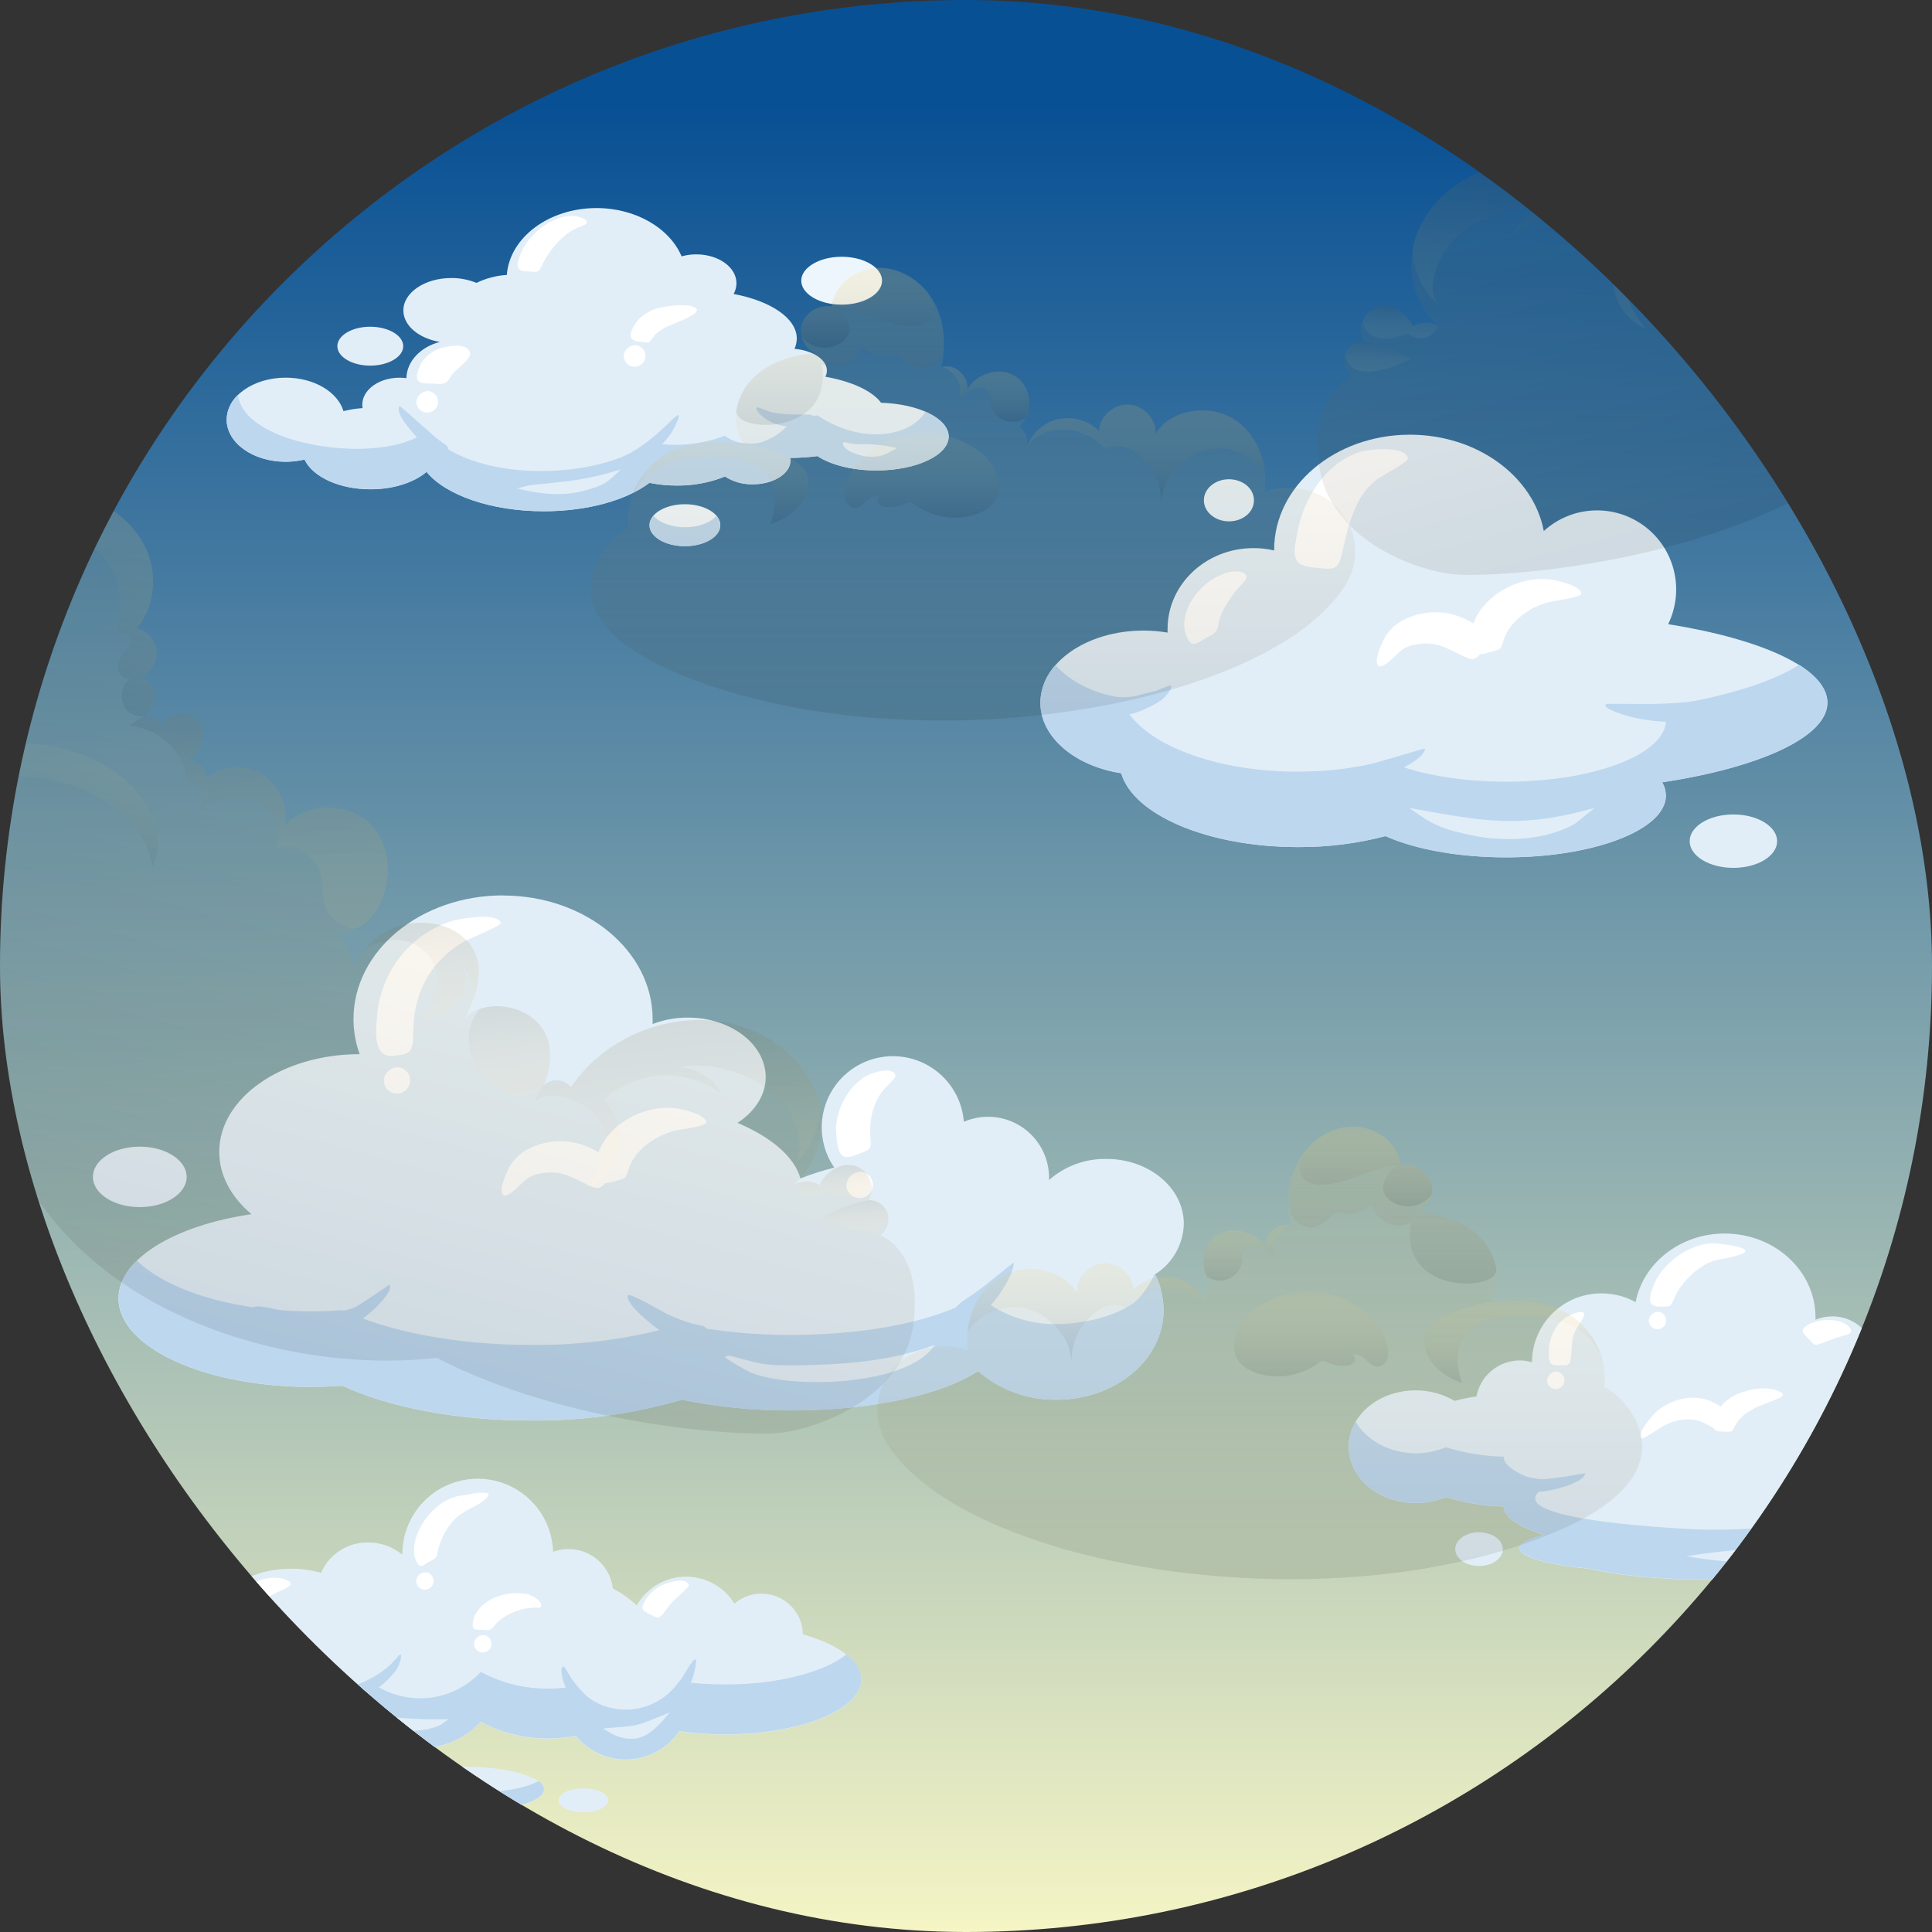 <svg width="140" height="140" viewBox="0 0 140 140" fill="none" xmlns="http://www.w3.org/2000/svg">
<rect x="0" y="0" width="140" height="140" fill="#333333" stroke="none"/>
<g clip-path="url(#clip0_4556_25121)">
<rect width="140" height="140" rx="70" fill="url(#paint0_linear_4556_25121)"/>
<path fill-rule="evenodd" clip-rule="evenodd" d="M36.455 64.884C30.47 64.884 25.616 68.893 25.616 73.841C25.616 74.71 25.766 75.572 26.061 76.389C20.442 76.389 15.886 79.557 15.886 83.465C15.886 85.184 16.764 86.755 18.221 87.984C12.628 88.801 8.582 91.251 8.582 94.088C8.582 97.632 14.825 100.502 22.521 100.502C23.305 100.502 24.072 100.474 24.819 100.417C28.147 101.96 33.022 102.936 38.452 102.936C42.159 102.974 45.851 102.467 49.41 101.429C52.019 101.961 54.676 102.221 57.339 102.205C63.235 102.205 68.363 101.037 70.869 99.347C72.446 100.715 74.47 101.456 76.557 101.429C80.848 101.429 84.314 98.518 84.314 94.933C84.312 94.036 84.093 93.152 83.677 92.357C84.306 91.968 84.828 91.428 85.196 90.787C85.564 90.145 85.766 89.422 85.784 88.683C85.784 86.082 83.269 83.979 80.162 83.979C78.639 83.958 77.163 84.502 76.018 85.506C76.018 85.453 76.018 85.4 76.018 85.343C76.018 84.61 75.836 83.889 75.488 83.245C75.14 82.6 74.638 82.052 74.025 81.65C73.413 81.248 72.71 81.004 71.981 80.941C71.251 80.878 70.517 80.998 69.845 81.289C69.783 80.5 69.54 79.736 69.136 79.056C68.732 78.376 68.177 77.798 67.513 77.367C66.85 76.936 66.097 76.664 65.311 76.57C64.525 76.477 63.729 76.566 62.983 76.83C62.238 77.094 61.563 77.526 61.011 78.092C60.459 78.659 60.044 79.345 59.8 80.097C59.555 80.85 59.487 81.648 59.6 82.431C59.714 83.214 60.006 83.96 60.454 84.612C59.621 84.818 58.802 85.08 58.005 85.396C57.559 83.816 55.898 82.411 53.444 81.366C54.669 80.574 55.485 79.386 55.485 78.055C55.485 75.671 52.958 73.739 49.843 73.739C48.971 73.735 48.106 73.893 47.291 74.205C47.291 74.087 47.291 73.968 47.291 73.85C47.291 68.901 42.437 64.892 36.447 64.892L36.455 64.884ZM10.129 83.089C12.003 83.089 13.526 84.073 13.526 85.282C13.526 86.49 12.003 87.474 10.129 87.474C8.255 87.474 6.732 86.494 6.732 85.282C6.732 84.069 8.251 83.089 10.129 83.089Z" fill="#E2EEF7"/>
<path fill-rule="evenodd" clip-rule="evenodd" d="M57.339 102.209C63.234 102.209 68.362 101.041 70.869 99.351C72.446 100.717 74.47 101.457 76.556 101.429C80.047 101.429 82.995 99.506 83.979 96.856C84.208 96.241 84.326 95.59 84.326 94.933C84.313 94.443 84.248 93.956 84.13 93.48C84.058 93.075 83.908 92.688 83.689 92.341C83.644 92.341 82.987 93.864 81.991 94.525C80.411 95.574 78.063 95.95 76.556 95.95C74.471 95.979 72.447 95.241 70.869 93.876C68.346 95.582 63.234 96.734 57.339 96.734C54.676 96.75 52.019 96.49 49.41 95.958C45.853 96.993 42.164 97.5 38.46 97.46C33.03 97.46 28.155 96.485 24.827 94.941C24.08 94.999 23.312 95.027 22.529 95.027C16.96 95.027 12.154 93.525 9.921 91.353C9.526 91.693 9.204 92.111 8.976 92.58C8.747 93.049 8.616 93.559 8.59 94.08C8.59 97.624 14.832 100.494 22.529 100.494C23.312 100.494 24.08 100.465 24.827 100.408C28.155 101.952 33.03 102.927 38.46 102.927C42.163 102.968 45.853 102.463 49.41 101.429C52.019 101.963 54.676 102.224 57.339 102.209Z" fill="#BDD7EF"/>
<path fill-rule="evenodd" clip-rule="evenodd" d="M27.384 73.053C27.447 72.678 27.534 72.307 27.645 71.943C28.038 70.622 28.773 69.429 29.777 68.485C30.667 67.633 31.754 67.015 32.941 66.684C33.439 66.558 36.068 66.109 36.297 66.876C36.223 67.142 34.059 67.987 33.598 68.24C32.787 68.71 32.07 69.326 31.483 70.057C30.882 70.828 30.448 71.717 30.209 72.666C30.14 72.939 30.087 73.204 30.042 73.482C29.777 75.556 30.316 76.34 28.817 76.471C26.894 76.9 27.217 74.678 27.384 73.053Z" fill="white"/>
<path fill-rule="evenodd" clip-rule="evenodd" d="M60.584 82.073C60.584 81.93 60.584 81.799 60.584 81.665C60.645 80.867 60.899 80.097 61.323 79.419C61.701 78.778 62.248 78.253 62.903 77.9C63.275 77.725 64.728 77.247 64.895 77.941C64.875 78.182 64.128 78.827 63.891 79.137C63.629 79.513 63.425 79.926 63.287 80.362C63.144 80.824 63.067 81.304 63.058 81.787V82.032C63.107 83.281 63.258 83.232 62.217 83.616C60.951 84.184 60.723 83.71 60.584 82.073Z" fill="white"/>
<path fill-rule="evenodd" clip-rule="evenodd" d="M43.583 83.007C43.861 82.502 44.227 82.051 44.665 81.676C45.273 81.152 45.983 80.76 46.751 80.525C47.525 80.278 48.345 80.213 49.148 80.333C49.556 80.41 51.189 80.778 51.189 81.358C51.038 81.619 49.434 81.84 49.148 81.888C48.592 81.997 48.058 82.192 47.564 82.468C47.108 82.718 46.694 83.039 46.339 83.419C46.122 83.648 45.935 83.903 45.783 84.179C45.736 84.265 45.694 84.353 45.657 84.444C45.289 85.445 45.51 85.347 44.51 85.604C42.983 86.147 42.999 85.04 43.334 83.603C43.401 83.398 43.484 83.199 43.583 83.007Z" fill="white"/>
<path fill-rule="evenodd" clip-rule="evenodd" d="M41.763 85.453C41.588 85.371 41.416 85.294 41.237 85.22C40.542 84.937 39.776 84.882 39.048 85.061C38.625 85.137 38.234 85.337 37.925 85.637C37.652 85.882 36.864 86.76 36.488 86.609C36.109 86.298 36.635 85.126 36.791 84.808C37.117 84.096 37.688 83.525 38.399 83.199C39.513 82.662 40.785 82.55 41.976 82.885C42.265 82.969 42.548 83.075 42.821 83.204C44.25 83.955 44.903 84.196 44.127 85.298C43.458 86.482 43.229 86.163 41.763 85.453Z" fill="white"/>
<path fill-rule="evenodd" clip-rule="evenodd" d="M49.639 97.268C48.999 97.073 48.39 96.787 47.83 96.419C47.422 96.137 45.23 94.475 45.511 93.847C45.769 93.732 48.026 95.072 48.451 95.272C48.965 95.511 49.496 95.713 50.039 95.876C51.015 96.137 51.264 95.974 51.207 96.737C51.252 97.697 50.59 97.497 49.639 97.268Z" fill="#BDD7EF"/>
<path fill-rule="evenodd" clip-rule="evenodd" d="M70.539 93.766C71.291 93.28 73.328 91.525 73.463 91.5C73.524 92.198 72.238 94.358 71.344 94.97C70.527 95.505 69.796 96.244 69.38 95.481C68.767 94.77 69.727 94.329 70.539 93.766Z" fill="#BDD7EF"/>
<path fill-rule="evenodd" clip-rule="evenodd" d="M20.374 94.95C21.283 95.106 22.203 95.19 23.126 95.199C24.004 95.207 24.876 95.052 25.698 94.742C26.037 94.599 28.221 93.08 28.233 93.08C28.552 93.688 26.661 95.326 26.151 95.648C25.244 96.16 24.234 96.462 23.195 96.53C22.179 96.601 21.158 96.553 20.153 96.387C19.112 96.207 17.704 96.244 17.973 95.301C18.083 94.268 19.222 94.77 20.374 94.95Z" fill="#BDD7EF"/>
<path fill-rule="evenodd" clip-rule="evenodd" d="M28.907 77.341C29.089 77.368 29.259 77.447 29.397 77.568C29.535 77.689 29.635 77.847 29.686 78.024C29.737 78.201 29.736 78.388 29.683 78.564C29.631 78.74 29.529 78.897 29.389 79.017C29.25 79.137 29.079 79.214 28.897 79.239C28.715 79.265 28.53 79.238 28.363 79.161C28.196 79.084 28.055 78.961 27.956 78.806C27.857 78.651 27.804 78.471 27.805 78.288C27.827 78.016 27.955 77.765 28.161 77.587C28.367 77.41 28.636 77.321 28.907 77.341Z" fill="white"/>
<path fill-rule="evenodd" clip-rule="evenodd" d="M62.438 84.914C62.62 84.941 62.79 85.02 62.928 85.141C63.066 85.262 63.166 85.42 63.217 85.596C63.268 85.772 63.267 85.96 63.215 86.136C63.163 86.312 63.061 86.469 62.922 86.589C62.783 86.709 62.613 86.786 62.431 86.812C62.249 86.838 62.064 86.811 61.897 86.735C61.73 86.659 61.589 86.537 61.489 86.382C61.389 86.228 61.336 86.049 61.336 85.865C61.357 85.593 61.484 85.34 61.691 85.162C61.898 84.984 62.166 84.894 62.438 84.914Z" fill="white"/>
<path fill-rule="evenodd" clip-rule="evenodd" d="M67.735 97.46C65.849 100.412 57.528 100.698 54.421 99.473C53.752 99.146 53.111 98.766 52.502 98.338C52.595 98.283 52.7 98.251 52.808 98.245C52.916 98.239 53.023 98.258 53.123 98.301C55.082 98.811 55.242 98.946 57.422 98.934C60.908 98.909 64.448 98.677 67.735 97.46Z" fill="#E2EEF7"/>
<path fill-rule="evenodd" clip-rule="evenodd" d="M82.857 45.693C83.444 45.693 84.029 45.742 84.607 45.839C84.607 45.75 84.607 45.66 84.607 45.571C84.607 42.335 87.395 39.718 90.835 39.718C91.338 39.716 91.839 39.774 92.329 39.889V39.84C92.329 35.232 96.732 31.5 102.166 31.5C107.05 31.5 111.12 34.52 111.869 38.48C112.855 37.582 114.122 37.055 115.454 36.991C116.786 36.927 118.098 37.329 119.166 38.128C120.233 38.927 120.988 40.074 121.301 41.37C121.614 42.666 121.466 44.03 120.881 45.229C127.755 46.324 132.424 48.464 132.424 50.927C132.424 53.389 127.56 55.616 120.449 56.69C120.621 56.981 120.714 57.313 120.718 57.651C120.718 60.125 115.532 62.128 109.138 62.128C105.65 62.128 102.524 61.534 100.4 60.589C98.334 61.128 96.206 61.395 94.07 61.383C87.534 61.383 82.133 59.055 81.249 56.031C77.9 55.514 75.393 53.422 75.393 50.923C75.393 48.033 78.738 45.693 82.865 45.693H82.857ZM89.056 34.728C88.051 34.728 87.237 35.411 87.237 36.254C87.237 37.096 88.051 37.78 89.056 37.78C90.061 37.78 90.867 37.113 90.867 36.254C90.867 35.395 90.053 34.728 89.048 34.728H89.056ZM125.61 59.018C123.86 59.018 122.44 59.885 122.44 60.956C122.44 62.026 123.86 62.889 125.61 62.889C127.36 62.889 128.777 62.022 128.777 60.956C128.777 59.889 127.356 59.018 125.61 59.018Z" fill="#E2EEF7"/>
<path fill-rule="evenodd" clip-rule="evenodd" d="M94.063 55.92C87.526 55.92 82.125 53.592 81.242 50.568C79.235 50.255 77.53 49.38 76.484 48.191C75.794 48.935 75.403 49.908 75.385 50.922C75.385 53.421 77.892 55.513 81.242 56.03C82.125 59.054 87.526 61.383 94.063 61.383C96.198 61.394 98.326 61.127 100.392 60.589C102.516 61.533 105.642 62.127 109.13 62.127C115.525 62.127 120.71 60.121 120.71 57.65C120.706 57.312 120.613 56.981 120.441 56.69C121.231 56.568 121.992 56.437 122.721 56.283C124.68 55.915 126.598 55.356 128.447 54.614C130.947 53.564 132.416 52.286 132.416 50.906C132.416 49.929 131.679 49.005 130.381 48.175C128.309 49.481 124.805 50.548 120.458 51.207C120.63 51.498 120.722 51.83 120.726 52.168C120.726 54.642 115.541 56.645 109.147 56.645C105.659 56.645 102.533 56.051 100.408 55.106C98.338 55.653 96.204 55.927 94.063 55.92Z" fill="#BDD7EF"/>
<path fill-rule="evenodd" clip-rule="evenodd" d="M94.123 38.049C94.42 36.825 94.984 35.682 95.776 34.703C96.48 33.808 97.424 33.131 98.499 32.754C99.223 32.554 101.804 32.245 102.032 33.218C101.938 33.584 100.212 34.377 99.618 34.874C99.1 35.311 98.678 35.85 98.377 36.457C98.005 37.238 97.72 38.057 97.526 38.899C97.001 41.032 97.213 41.386 95.491 41.146C93.517 41.061 93.631 40.369 94.123 38.049Z" fill="white"/>
<path fill-rule="evenodd" clip-rule="evenodd" d="M85.862 44.72C85.87 44.681 85.879 44.641 85.891 44.602C86.078 43.891 86.449 43.241 86.965 42.718C87.433 42.214 88.011 41.827 88.654 41.586C88.942 41.47 89.248 41.41 89.558 41.407C89.823 41.407 90.311 41.46 90.327 41.814C90.327 42.005 90.051 42.274 89.92 42.404C89.79 42.535 89.652 42.714 89.513 42.873C89.222 43.24 88.96 43.631 88.732 44.041C88.534 44.389 88.388 44.765 88.3 45.156C88.3 45.156 88.3 45.193 88.3 45.201C88.3 45.298 88.272 45.408 88.248 45.502C88.121 45.909 87.674 46.072 87.34 46.255C86.632 46.703 86.257 47.069 85.866 45.762C85.796 45.419 85.794 45.065 85.862 44.72Z" fill="white"/>
<path fill-rule="evenodd" clip-rule="evenodd" d="M106.99 44.679C107.267 44.176 107.632 43.727 108.068 43.353C108.676 42.831 109.383 42.441 110.148 42.205C110.92 41.961 111.737 41.897 112.537 42.018C112.944 42.091 114.593 42.457 114.593 43.039C114.442 43.3 112.843 43.52 112.537 43.564C111.984 43.672 111.451 43.867 110.958 44.142C110.504 44.394 110.092 44.716 109.737 45.095C109.519 45.321 109.333 45.575 109.184 45.852C109.137 45.938 109.095 46.026 109.057 46.116C108.691 47.114 108.911 47.012 107.914 47.268C106.391 47.813 106.408 46.711 106.741 45.278C106.809 45.072 106.892 44.873 106.99 44.679Z" fill="white"/>
<path fill-rule="evenodd" clip-rule="evenodd" d="M105.163 47.117C104.988 47.036 104.817 46.959 104.638 46.889C103.945 46.607 103.182 46.552 102.456 46.731C102.033 46.804 101.643 47.004 101.337 47.304C101.064 47.549 100.278 48.42 99.904 48.273C99.525 47.96 100.05 46.796 100.205 46.474C100.531 45.766 101.1 45.199 101.809 44.875C102.918 44.335 104.187 44.222 105.374 44.557C105.663 44.642 105.944 44.748 106.217 44.875C107.641 45.628 108.293 45.868 107.519 46.967C106.864 48.143 106.636 47.825 105.163 47.117Z" fill="white"/>
<path fill-rule="evenodd" clip-rule="evenodd" d="M79.916 50.309C80.083 50.349 80.246 50.386 80.413 50.419C81.188 50.596 81.996 50.561 82.753 50.317C83.099 50.223 83.453 50.154 83.795 50.06C84.131 49.904 84.476 49.769 84.829 49.653C85.052 49.914 84.328 50.602 84.161 50.732C83.838 50.949 83.498 51.14 83.144 51.302C82.233 51.776 81.198 51.958 80.181 51.823C79.985 51.794 79.798 51.758 79.603 51.713C78.593 51.477 78.15 51.599 78.211 50.817C78.15 49.845 78.984 50.138 79.916 50.309Z" fill="#BDD7EF"/>
<path fill-rule="evenodd" clip-rule="evenodd" d="M95.87 55.876C96.789 55.81 97.652 55.725 98.564 55.578C99.061 55.485 103.212 54.223 103.257 54.239C103.298 55.184 99.622 56.608 98.849 56.836C97.907 57.087 96.943 57.249 95.971 57.321C95.007 57.365 93.57 57.671 93.68 56.698C93.611 55.717 94.722 55.957 95.87 55.876Z" fill="#BDD7EF"/>
<path fill-rule="evenodd" clip-rule="evenodd" d="M123.266 52.205C121.158 52.449 118.646 52.323 116.693 51.432C116.599 51.383 116.286 51.212 116.331 51.07C116.392 50.992 116.697 51.005 116.786 51C119.155 51 120.629 51.094 123.067 50.773C124.174 50.614 124.902 50.215 125.057 51.07C125.387 52.038 124.267 52.038 123.266 52.205Z" fill="#BDD7EF"/>
<path fill-rule="evenodd" clip-rule="evenodd" d="M102.113 58.546C107.514 59.515 110.095 60.076 115.545 58.546L114.137 59.685C112.028 60.907 109 61.025 106.68 60.536C104.474 60.072 103.868 59.804 102.113 58.546Z" fill="#E2EEF7"/>
<path fill-rule="evenodd" clip-rule="evenodd" d="M124.985 89.384C121.754 89.384 119.062 91.538 118.524 94.359C117.768 93.941 116.918 93.722 116.055 93.724C115.396 93.719 114.743 93.845 114.132 94.093C113.522 94.341 112.966 94.707 112.498 95.17C112.029 95.633 111.656 96.184 111.401 96.792C111.146 97.399 111.013 98.051 111.009 98.71C110.719 98.623 110.418 98.58 110.116 98.581C109.373 98.586 108.655 98.848 108.085 99.323C107.514 99.799 107.126 100.457 106.987 101.187C106.455 101.265 105.927 101.374 105.407 101.513C104.552 101.007 103.576 100.744 102.582 100.751C99.89 100.751 97.736 102.579 97.736 104.835C97.736 107.091 99.906 108.919 102.582 108.919C103.335 108.922 104.08 108.773 104.774 108.48C106.132 108.906 107.543 109.137 108.966 109.167C108.966 109.937 110.043 110.648 111.887 111.221C110.767 111.49 110.107 111.832 110.107 112.198C110.107 112.836 112.132 113.391 115.118 113.674C117.242 114.164 120.362 114.481 123.838 114.481C130.238 114.481 135.429 113.431 135.429 112.136C135.429 111.894 135.248 111.663 134.914 111.445C137.197 110.839 138.581 110.045 138.581 109.175C138.569 109.005 138.52 108.84 138.439 108.691C138.358 108.541 138.246 108.411 138.11 108.308C138.853 108.375 139.631 108.408 140.431 108.408C145.684 108.408 149.94 106.921 149.94 105.091C149.94 104.283 149.132 103.553 147.773 102.98C147.857 102.604 147.9 102.221 147.899 101.836C147.897 100.511 147.399 99.236 146.503 98.26C145.607 97.285 144.379 96.68 143.059 96.566C141.74 96.451 140.425 96.835 139.375 97.642C138.324 98.448 137.614 99.619 137.383 100.923C136.885 100.425 136.266 100.065 135.587 99.876C135.818 99.399 135.924 98.871 135.895 98.343C135.866 97.814 135.703 97.301 135.422 96.852C135.14 96.403 134.749 96.034 134.286 95.777C133.822 95.521 133.301 95.387 132.771 95.388C132.354 95.388 131.942 95.471 131.557 95.633C131.557 95.573 131.557 95.511 131.557 95.452C131.557 92.103 128.614 89.389 124.982 89.389L124.985 89.384ZM141.099 110.23C142.515 110.23 143.664 110.731 143.664 111.35C143.664 111.97 142.515 112.47 141.099 112.47C139.682 112.47 138.533 111.967 138.533 111.35C138.533 110.734 139.682 110.23 141.099 110.23ZM107.176 111.038C108.129 111.038 108.899 111.576 108.899 112.258C108.899 112.939 108.129 113.475 107.176 113.475C106.222 113.475 105.45 112.936 105.45 112.258C105.45 111.579 106.233 111.027 107.186 111.027L107.176 111.038Z" fill="#E2EEF7"/>
<path fill-rule="evenodd" clip-rule="evenodd" d="M112.247 107.611C110.413 107.037 108.924 106.324 108.965 105.556C107.542 105.526 106.131 105.295 104.773 104.87C104.079 105.162 103.334 105.311 102.581 105.309C100.672 105.301 99.025 104.364 98.231 103.018C97.905 103.564 97.733 104.188 97.732 104.824C97.732 107.08 99.902 108.908 102.579 108.908C103.331 108.911 104.077 108.762 104.77 108.47C104.993 108.541 105.222 108.609 105.457 108.671C106.531 108.947 107.632 109.107 108.741 109.148H108.962C108.962 109.918 110.039 110.629 111.883 111.202C110.763 111.471 110.104 111.813 110.104 112.18C110.104 112.818 112.128 113.372 115.114 113.655C117.238 114.145 120.359 114.463 123.834 114.463C130.234 114.463 135.425 113.413 135.425 112.118C135.425 111.875 135.244 111.644 134.91 111.426C137.194 110.82 138.577 110.026 138.577 109.156C138.565 108.986 138.516 108.821 138.435 108.672C138.354 108.522 138.242 108.392 138.106 108.289C138.389 108.316 138.677 108.335 138.97 108.351C139.447 108.375 139.932 108.389 140.427 108.389C141.417 108.391 142.405 108.336 143.389 108.225C147.19 107.791 149.936 106.542 149.936 105.072C149.936 104.404 149.374 103.785 148.407 103.265C146.711 104.175 143.771 104.776 140.427 104.776C139.619 104.776 138.849 104.741 138.106 104.676C138.242 104.779 138.354 104.909 138.435 105.059C138.516 105.208 138.565 105.373 138.577 105.543C138.577 106.413 137.194 107.207 134.91 107.813C135.244 108.031 135.425 108.262 135.425 108.505C135.425 109.8 130.234 110.85 123.834 110.85C123.387 110.863 107.102 110.255 112.247 107.611Z" fill="#BDD7EF"/>
<path fill-rule="evenodd" clip-rule="evenodd" d="M120.151 92.493C120.421 92.078 120.748 91.703 121.123 91.379C121.597 90.963 122.137 90.631 122.722 90.396C123.256 90.163 123.84 90.064 124.421 90.111C124.747 90.156 126.378 90.288 126.486 90.649C126.486 90.948 124.666 91.268 124.442 91.293C124.069 91.381 123.712 91.53 123.387 91.734C122.993 91.985 122.631 92.284 122.31 92.623C122.064 92.877 121.843 93.155 121.65 93.452C121.597 93.535 121.548 93.619 121.5 93.705C121.026 94.626 121.257 94.707 120.407 94.68C119.211 94.763 119.513 93.893 119.935 92.881C120 92.748 120.072 92.619 120.151 92.493Z" fill="white"/>
<path fill-rule="evenodd" clip-rule="evenodd" d="M138.408 99.561C138.736 99.058 139.165 98.629 139.668 98.301C140.222 97.959 142.667 96.89 142.963 97.803C142.917 98.002 141.127 99.149 140.686 99.558C140.392 99.84 140.133 100.156 139.916 100.5C139.479 101.262 139.646 101.27 138.839 101.251C137.643 101.313 137.899 100.549 138.408 99.569V99.561Z" fill="white"/>
<path fill-rule="evenodd" clip-rule="evenodd" d="M112.233 97.805C112.259 97.355 112.374 96.915 112.572 96.51C112.76 96.122 113.037 95.785 113.38 95.524C113.627 95.36 114.532 94.867 114.801 95.169C114.871 95.384 114.37 96.031 114.233 96.294C114.105 96.516 114.014 96.757 113.964 97.008C113.916 97.308 113.885 97.611 113.872 97.915C113.802 98.871 113.84 98.962 113.084 98.933C112.265 98.979 112.217 98.831 112.233 97.805Z" fill="white"/>
<path fill-rule="evenodd" clip-rule="evenodd" d="M131.332 95.861C131.67 95.728 132.029 95.656 132.393 95.648C132.769 95.625 133.145 95.686 133.494 95.826C133.659 95.884 133.811 95.975 133.938 96.096C134.067 96.219 134.226 96.432 134.078 96.602C133.96 96.679 133.827 96.732 133.688 96.758C133.588 96.79 133.489 96.817 133.389 96.844C133.144 96.925 132.904 97 132.662 97.089C132.42 97.178 132.194 97.272 131.959 97.358H131.943C131.448 97.563 131.464 97.428 131.055 97.008C130.516 96.505 130.382 96.311 131.305 95.848L131.332 95.861Z" fill="white"/>
<path fill-rule="evenodd" clip-rule="evenodd" d="M124.557 102.086C124.568 102.068 124.581 102.051 124.594 102.035C124.939 101.587 125.394 101.236 125.914 101.014C126.797 100.654 127.957 100.419 128.875 100.804C128.98 100.85 129.169 100.934 129.182 101.074C129.196 101.214 128.98 101.284 128.875 101.329C128.043 101.712 127.494 101.793 126.641 102.339C126.361 102.519 126.116 102.748 125.916 103.015C125.909 103.022 125.902 103.03 125.898 103.039C125.448 103.742 125.674 103.785 124.901 103.742C123.744 103.777 124.078 102.913 124.557 102.086Z" fill="white"/>
<path fill-rule="evenodd" clip-rule="evenodd" d="M123.357 103.05L123.3 103.028C122.915 102.883 122.501 102.826 122.091 102.861C121.591 102.903 121.104 103.041 120.656 103.268C120.325 103.432 119.113 104.283 118.941 104.237C118.602 103.841 119.749 102.562 119.997 102.325C120.522 101.865 121.152 101.541 121.833 101.383C122.503 101.223 123.206 101.258 123.857 101.485L123.962 101.526C124.703 101.889 125.909 102.535 124.937 103.195C124.253 103.793 124.331 103.486 123.357 103.05Z" fill="white"/>
<path fill-rule="evenodd" clip-rule="evenodd" d="M110.496 106.968C110.873 107.076 111.259 107.149 111.648 107.186C112.281 107.235 114.879 106.747 114.879 106.75C114.785 107.493 112.351 108.058 111.605 108.096C111.14 108.09 110.678 108.024 110.23 107.9C109.637 107.708 108.883 107.582 109.193 107.022C109.433 106.448 109.753 106.747 110.496 106.968Z" fill="#BDD7EF"/>
<path fill-rule="evenodd" clip-rule="evenodd" d="M136.152 108.434C135.697 108.491 135.236 108.485 134.782 108.418C133.974 108.286 133.102 108.02 132.547 107.387C132.491 107.333 132.348 107.185 132.421 107.102C132.522 107.091 132.625 107.101 132.722 107.131C133.406 107.381 134.126 107.521 134.854 107.546C135.246 107.557 135.637 107.537 136.026 107.487C136.739 107.379 136.936 107.169 137.103 107.675C137.383 108.278 136.793 108.321 136.152 108.434Z" fill="#BDD7EF"/>
<path fill-rule="evenodd" clip-rule="evenodd" d="M138.375 101.892C138.495 101.91 138.607 101.962 138.698 102.042C138.789 102.122 138.856 102.226 138.889 102.343C138.923 102.459 138.922 102.583 138.887 102.699C138.853 102.815 138.785 102.919 138.693 102.998C138.602 103.077 138.489 103.128 138.369 103.144C138.249 103.161 138.127 103.143 138.017 103.093C137.907 103.042 137.813 102.961 137.748 102.859C137.683 102.757 137.648 102.638 137.648 102.517C137.664 102.338 137.748 102.173 137.884 102.056C138.02 101.939 138.197 101.88 138.375 101.892Z" fill="white"/>
<path fill-rule="evenodd" clip-rule="evenodd" d="M112.83 99.399C112.95 99.417 113.062 99.469 113.153 99.549C113.245 99.629 113.311 99.733 113.344 99.85C113.378 99.966 113.377 100.09 113.342 100.206C113.308 100.322 113.24 100.426 113.149 100.505C113.057 100.584 112.944 100.635 112.824 100.651C112.704 100.668 112.582 100.65 112.472 100.6C112.362 100.549 112.268 100.468 112.203 100.366C112.138 100.264 112.103 100.145 112.104 100.024C112.118 99.845 112.202 99.679 112.339 99.562C112.475 99.445 112.651 99.386 112.83 99.399Z" fill="white"/>
<path fill-rule="evenodd" clip-rule="evenodd" d="M120.202 95.061C120.321 95.079 120.433 95.131 120.524 95.211C120.615 95.291 120.682 95.395 120.715 95.511C120.749 95.628 120.748 95.751 120.714 95.867C120.679 95.983 120.612 96.087 120.521 96.166C120.429 96.245 120.317 96.296 120.197 96.313C120.077 96.33 119.955 96.313 119.845 96.263C119.735 96.212 119.641 96.132 119.576 96.03C119.51 95.928 119.475 95.81 119.475 95.689C119.488 95.509 119.573 95.343 119.709 95.225C119.845 95.108 120.022 95.049 120.202 95.061Z" fill="white"/>
<path fill-rule="evenodd" clip-rule="evenodd" d="M132.907 111.685C131.139 112.63 130.288 112.818 128.382 113.074C126.422 113.343 124.131 113.12 122.211 112.767C124.001 112.482 125.806 112.295 127.617 112.207C129.655 112.08 130.821 111.962 132.907 111.685Z" fill="#E2EEF7"/>
<path fill-rule="evenodd" clip-rule="evenodd" d="M43.22 15.077C46.092 15.077 48.529 16.547 49.393 18.577C49.738 18.48 50.095 18.431 50.454 18.432C52.069 18.432 53.367 19.369 53.367 20.526C53.365 20.798 53.294 21.065 53.16 21.302C55.836 21.802 57.737 23.057 57.737 24.532C57.735 24.79 57.678 25.044 57.57 25.278C58.9 25.397 59.92 26.056 59.92 26.853C59.919 27.009 59.881 27.162 59.81 27.3C61.716 27.634 63.205 28.323 63.848 29.185C66.584 29.268 68.745 30.334 68.745 31.637C68.745 32.984 66.403 34.093 63.514 34.093C61.745 34.093 60.184 33.681 59.236 33.051C58.583 33.137 57.925 33.181 57.265 33.183C57.276 33.243 57.282 33.305 57.282 33.366C57.282 34.322 56.059 35.094 54.551 35.094C53.837 35.111 53.134 34.914 52.532 34.529C51.425 34.975 50.24 35.199 49.046 35.186C48.38 35.187 47.717 35.121 47.064 34.989C45.422 36.231 42.606 37.049 39.407 37.049C35.568 37.049 32.278 35.87 30.91 34.195C30.014 34.96 28.528 35.458 26.845 35.458C24.57 35.458 22.65 34.545 22.069 33.304C21.622 33.41 21.163 33.463 20.704 33.463C18.34 33.463 16.426 32.098 16.426 30.415C16.426 28.733 18.34 27.367 20.704 27.367C22.764 27.367 24.473 28.407 24.89 29.791C25.344 29.676 25.807 29.603 26.274 29.573C26.26 29.491 26.253 29.408 26.253 29.325C26.253 28.248 27.456 27.37 28.945 27.37C29.113 27.37 29.282 27.381 29.448 27.402C29.478 26.175 30.482 25.138 31.872 24.777C30.356 24.524 29.23 23.598 29.23 22.494C29.23 21.2 30.784 20.147 32.701 20.147C33.327 20.142 33.947 20.262 34.526 20.5C35.215 20.166 35.962 19.97 36.726 19.923C36.925 17.231 39.757 15.077 43.22 15.077ZM26.829 23.676C25.512 23.676 24.446 24.309 24.446 25.087C24.446 25.865 25.523 26.495 26.829 26.495C28.135 26.495 29.22 25.865 29.22 25.087C29.22 24.309 28.143 23.676 26.829 23.676Z" fill="#E2EEF7"/>
<path fill-rule="evenodd" clip-rule="evenodd" d="M60.989 22.077C62.604 22.077 63.916 21.296 63.916 20.34C63.916 19.384 62.602 18.606 60.989 18.606C59.376 18.606 58.062 19.387 58.062 20.34C58.062 21.293 59.374 22.077 60.989 22.077Z" fill="#EEF6FD"/>
<path fill-rule="evenodd" clip-rule="evenodd" d="M49.63 39.577C51.044 39.577 52.196 38.896 52.196 38.058C52.196 37.221 51.044 36.537 49.63 36.537C48.217 36.537 47.065 37.221 47.065 38.058C47.065 38.896 48.217 39.577 49.63 39.577Z" fill="#EEF6FD"/>
<path fill-rule="evenodd" clip-rule="evenodd" d="M30.907 34.193C32.274 35.867 35.564 37.046 39.403 37.046C42.602 37.046 45.418 36.239 47.06 34.987L47.254 35.024C47.844 35.13 48.442 35.184 49.042 35.183C50.105 35.191 51.163 35.017 52.168 34.669C52.291 34.623 52.413 34.578 52.528 34.526C53.13 34.911 53.833 35.108 54.548 35.092C56.055 35.092 57.278 34.319 57.278 33.363C57.278 33.302 57.272 33.241 57.261 33.18C57.921 33.179 58.579 33.135 59.232 33.048C60.18 33.678 61.742 34.09 63.51 34.09C66.399 34.09 68.742 32.992 68.742 31.635C68.742 30.921 68.093 30.289 67.056 29.828C66.082 31.538 62.625 32.343 59.232 30.098C58.579 30.184 57.921 30.228 57.261 30.229C57.261 30.289 57.278 29.904 57.278 30.413C57.278 30.921 55.703 32.141 54.548 32.141C53.393 32.141 53.029 31.923 52.528 31.576C51.413 31.993 50.233 32.215 49.042 32.233C48.376 32.251 47.71 32.184 47.06 32.033C43.218 34.919 33.984 35 30.907 31.231C27.945 33.751 17.623 32.426 17.254 28.601C17 28.829 16.795 29.108 16.652 29.418C16.509 29.729 16.43 30.065 16.422 30.407C16.422 32.09 18.336 33.455 20.7 33.455C21.16 33.455 21.618 33.402 22.065 33.296C22.646 34.542 24.566 35.45 26.841 35.45C28.524 35.455 30.01 34.957 30.907 34.193Z" fill="#BDD7EF"/>
<path fill-rule="evenodd" clip-rule="evenodd" d="M37.93 17.955C38.188 17.517 38.512 17.121 38.891 16.782C39.323 16.383 39.826 16.071 40.375 15.861C40.89 15.638 41.464 15.591 42.009 15.729C42.16 15.785 42.512 15.901 42.534 16.09C42.512 16.281 42.16 16.383 42.009 16.434C41.649 16.577 41.312 16.771 41.007 17.01C40.672 17.282 40.366 17.589 40.095 17.926C39.863 18.216 39.655 18.523 39.473 18.846C39.451 18.884 39.427 18.924 39.408 18.962C38.999 19.746 39.139 19.738 38.331 19.673C37.292 19.673 37.367 19.234 37.841 18.138C37.833 18.106 37.916 17.982 37.93 17.955Z" fill="white"/>
<path fill-rule="evenodd" clip-rule="evenodd" d="M30.486 26.385C30.508 26.347 30.532 26.31 30.556 26.275C30.825 25.873 31.197 25.551 31.633 25.343C32.172 25.114 33.938 24.686 34.075 25.647C34.016 26.097 33.192 26.652 32.831 27.05C32.71 27.193 32.604 27.347 32.514 27.511C32.514 27.511 32.5 27.535 32.495 27.54C32.263 27.92 31.709 27.809 31.334 27.796C30.352 27.809 29.872 27.731 30.486 26.385Z" fill="white"/>
<path fill-rule="evenodd" clip-rule="evenodd" d="M46.226 23.203L46.339 23.084C46.739 22.712 47.226 22.447 47.755 22.312C48.21 22.201 50.256 21.862 50.512 22.462C50.488 22.885 48.738 23.459 48.291 23.693C48 23.829 47.733 24.011 47.499 24.231L47.451 24.282C46.983 24.859 47.155 24.875 46.441 24.77C45.335 24.708 45.642 23.989 46.226 23.203Z" fill="white"/>
<path fill-rule="evenodd" clip-rule="evenodd" d="M45.895 32.698C46.199 32.512 46.482 32.321 46.77 32.111C47.41 31.631 48.014 31.104 48.577 30.536C48.66 30.447 48.768 30.35 48.859 30.267C48.911 30.221 48.966 30.18 49.024 30.143C49.067 30.113 49.11 30.073 49.164 30.084C49.218 30.095 49.193 30.208 49.18 30.248C49.164 30.319 49.139 30.387 49.107 30.453C49.053 30.551 49.006 30.654 48.967 30.76C48.668 31.532 47.947 32.265 47.338 32.806C47.043 33.067 46.727 33.303 46.393 33.511C46.326 33.554 46.256 33.592 46.186 33.63C45.691 33.869 45.039 34.249 45.034 33.578C44.969 33.04 45.114 33.137 45.723 32.798C45.782 32.768 45.839 32.733 45.895 32.698Z" fill="#BDD7EF"/>
<path fill-rule="evenodd" clip-rule="evenodd" d="M58.026 30.997C57.583 30.991 57.141 30.943 56.707 30.851C56.308 30.771 55.925 30.627 55.573 30.423C55.414 30.324 54.674 29.772 54.828 29.519C54.914 29.476 55.635 29.788 55.821 29.845C56.149 29.928 56.484 29.982 56.822 30.006C57.229 30.033 57.63 30.036 58.031 30.041C58.707 30.041 59.011 29.941 58.982 30.485C59.011 31.067 58.712 30.989 58.026 30.997Z" fill="#BDD7EF"/>
<path fill-rule="evenodd" clip-rule="evenodd" d="M31.197 32.631C30.699 32.235 28.465 30.049 28.954 29.416C29.008 29.416 31.45 31.621 31.773 31.866C32.344 32.294 32.651 32.334 32.36 32.792C32.083 33.358 31.763 33.029 31.197 32.631Z" fill="#BDD7EF"/>
<path fill-rule="evenodd" clip-rule="evenodd" d="M31.075 28.339C31.223 28.362 31.362 28.427 31.475 28.526C31.588 28.625 31.67 28.755 31.712 28.899C31.753 29.044 31.752 29.197 31.709 29.341C31.666 29.486 31.583 29.614 31.469 29.712C31.355 29.81 31.215 29.874 31.066 29.895C30.917 29.916 30.765 29.894 30.629 29.831C30.492 29.768 30.376 29.668 30.295 29.541C30.213 29.415 30.17 29.268 30.17 29.117C30.187 28.894 30.292 28.687 30.462 28.541C30.631 28.395 30.852 28.323 31.075 28.339Z" fill="white"/>
<path fill-rule="evenodd" clip-rule="evenodd" d="M46.104 25.014C46.252 25.037 46.392 25.102 46.505 25.201C46.617 25.3 46.7 25.43 46.741 25.574C46.782 25.719 46.782 25.872 46.739 26.016C46.696 26.16 46.612 26.289 46.498 26.387C46.384 26.485 46.244 26.549 46.095 26.57C45.946 26.591 45.795 26.569 45.658 26.506C45.521 26.443 45.405 26.343 45.324 26.216C45.243 26.09 45.199 25.942 45.199 25.792C45.216 25.569 45.321 25.362 45.491 25.216C45.66 25.07 45.881 24.998 46.104 25.014Z" fill="white"/>
<path fill-rule="evenodd" clip-rule="evenodd" d="M44.982 34.018C43.98 34.998 43.8 35.151 42.365 35.55C40.776 35.991 39.04 35.797 37.465 35.391C38.722 35.081 38.057 35.202 39.349 35.065C41.681 34.817 42.712 34.712 44.982 34.018Z" fill="#E2EEF7"/>
<path fill-rule="evenodd" clip-rule="evenodd" d="M61.098 32.039C61.594 32.087 61.605 32.19 62.323 32.187C63.224 32.166 64.124 32.262 64.999 32.472C64.1 32.936 63.944 33.146 62.846 33.089C62.485 33.065 60.918 32.669 61.098 32.039Z" fill="#E2EEF7"/>
<path fill-rule="evenodd" clip-rule="evenodd" d="M47.065 38.061C47.065 38.901 48.214 39.579 49.63 39.579C51.046 39.579 52.196 38.901 52.196 38.061C52.193 37.807 52.097 37.562 51.927 37.374C51.504 37.867 50.637 38.206 49.638 38.206C48.639 38.206 47.773 37.867 47.35 37.374C47.174 37.56 47.072 37.804 47.065 38.061Z" fill="#BDD7EF"/>
<path fill-rule="evenodd" clip-rule="evenodd" d="M26.747 125.407C24.412 126.346 21.801 126.329 19.477 125.361C18.779 125.525 18.063 125.608 17.345 125.606C13.861 125.606 11.037 123.721 11.037 121.401C11.037 119.247 13.46 117.475 16.591 117.225C16.436 116.966 16.352 116.671 16.349 116.369C16.349 114.874 18.468 113.676 21.082 113.676C21.821 113.672 22.556 113.773 23.266 113.978C23.552 113.312 24.03 112.746 24.64 112.354C25.25 111.961 25.963 111.76 26.688 111.776C27.589 111.77 28.464 112.084 29.156 112.661C29.145 111.223 29.701 109.838 30.704 108.807C31.707 107.777 33.076 107.183 34.514 107.155C35.952 107.128 37.343 107.668 38.385 108.66C39.427 109.651 40.035 111.014 40.079 112.451C40.538 112.282 41.03 112.219 41.517 112.267C42.004 112.315 42.473 112.473 42.89 112.729C43.307 112.985 43.66 113.333 43.923 113.746C44.186 114.158 44.352 114.625 44.408 115.111C45.039 115.437 45.621 115.849 46.137 116.336C46.49 115.714 46.999 115.195 47.614 114.829C48.229 114.463 48.928 114.264 49.644 114.252C50.359 114.239 51.065 114.413 51.693 114.756C52.321 115.1 52.848 115.601 53.223 116.21C53.654 115.837 54.183 115.596 54.747 115.513C55.311 115.431 55.886 115.511 56.407 115.744C56.926 115.977 57.369 116.354 57.683 116.83C57.996 117.306 58.168 117.861 58.177 118.431C60.734 119.152 62.406 120.353 62.406 121.71C62.406 123.915 57.988 125.703 52.536 125.703C51.424 125.705 50.313 125.628 49.211 125.471C48.804 126.074 48.261 126.573 47.626 126.929C46.991 127.285 46.282 127.487 45.556 127.521C44.829 127.554 44.104 127.418 43.439 127.122C42.775 126.826 42.188 126.379 41.727 125.816C41.068 125.938 40.399 125.999 39.729 125.999C38.023 126.016 36.34 125.598 34.84 124.785C33.815 125.886 32.414 126.561 30.915 126.676C29.415 126.792 27.927 126.338 26.747 125.407ZM42.276 129.593C43.272 129.593 44.08 129.978 44.08 130.455C44.08 130.931 43.272 131.319 42.276 131.319C41.28 131.319 40.472 130.934 40.472 130.455C40.472 129.976 41.28 129.593 42.276 129.593ZM33.483 128.016C36.762 128.016 39.419 128.756 39.419 129.669C39.419 130.581 36.762 131.322 33.483 131.322C30.204 131.322 27.546 130.581 27.546 129.669C27.546 128.756 30.206 128.002 33.483 128.002V128.016Z" fill="#E2EEF7"/>
<path fill-rule="evenodd" clip-rule="evenodd" d="M45.343 123.883C44.651 123.883 43.969 123.731 43.344 123.436C42.719 123.14 42.168 122.71 41.729 122.176C41.071 122.3 40.402 122.362 39.732 122.362C38.025 122.379 36.343 121.961 34.843 121.147C33.819 122.25 32.419 122.928 30.919 123.046C29.419 123.164 27.93 122.714 26.747 121.786C24.412 122.725 21.801 122.708 19.477 121.74C18.779 121.904 18.063 121.986 17.345 121.985C14.833 121.985 12.661 121.005 11.648 119.586C11.259 120.109 11.046 120.741 11.037 121.392C11.037 123.716 13.861 125.598 17.345 125.598C18.063 125.599 18.779 125.517 19.477 125.353C21.801 126.321 24.412 126.338 26.747 125.399C27.002 125.598 27.272 125.778 27.554 125.937C28.725 126.582 30.079 126.817 31.398 126.604C32.718 126.39 33.929 125.742 34.837 124.761C36.244 125.525 37.813 125.939 39.414 125.969H39.734C40.404 125.97 41.073 125.908 41.732 125.786C41.789 125.854 41.848 125.918 41.904 125.983C42.381 126.503 42.969 126.908 43.625 127.169C44.281 127.429 44.987 127.537 45.691 127.485C46.395 127.433 47.077 127.223 47.688 126.869C48.299 126.516 48.821 126.029 49.217 125.444C50.318 125.601 51.429 125.678 52.542 125.676C57.994 125.676 62.412 123.888 62.412 121.683C62.412 121.032 62.029 120.418 61.348 119.877C59.717 121.174 56.386 122.063 52.542 122.063C51.429 122.065 50.318 121.988 49.217 121.831C48.788 122.464 48.211 122.982 47.535 123.339C46.86 123.697 46.107 123.884 45.343 123.883Z" fill="#BDD7EF"/>
<path fill-rule="evenodd" clip-rule="evenodd" d="M30.161 111.383C30.253 111.103 30.372 110.832 30.516 110.575C30.805 110.057 31.185 109.595 31.636 109.21C32.092 108.813 32.639 108.536 33.227 108.402C33.59 108.368 33.95 108.309 34.304 108.224C34.523 108.185 34.745 108.167 34.967 108.171C35.045 108.161 35.125 108.166 35.201 108.187C35.229 108.187 35.257 108.194 35.282 108.208C35.293 108.207 35.305 108.207 35.317 108.208H35.338C35.338 108.208 35.362 108.208 35.373 108.208C35.384 108.208 35.389 108.238 35.389 108.249C35.391 108.259 35.391 108.27 35.389 108.281C35.394 108.298 35.394 108.315 35.389 108.332C35.382 108.366 35.367 108.398 35.346 108.426C35.305 108.503 35.247 108.569 35.177 108.62C35.011 108.779 34.826 108.916 34.625 109.027C34.356 109.18 33.871 109.404 33.639 109.565C33.297 109.758 32.993 110.014 32.746 110.319C32.479 110.639 32.254 110.992 32.078 111.369C31.994 111.55 31.92 111.737 31.857 111.926C31.809 112.077 31.771 112.22 31.736 112.373C31.712 112.481 31.693 112.608 31.663 112.713C31.582 112.982 31.265 113.084 31.033 113.2C30.595 113.469 30.387 113.768 30.075 112.901C30.005 112.651 29.983 112.389 30.013 112.131C30.032 111.876 30.081 111.625 30.161 111.383Z" fill="white"/>
<path fill-rule="evenodd" clip-rule="evenodd" d="M46.878 115.782C47.12 115.459 47.42 115.185 47.764 114.974C48.211 114.721 49.716 114.196 49.918 114.872C49.888 115.095 48.967 115.806 48.695 116.11C48.512 116.32 48.356 116.53 48.192 116.756C47.739 117.365 47.723 117.295 47.15 116.999C46.498 116.681 46.348 116.587 46.878 115.782Z" fill="white"/>
<path fill-rule="evenodd" clip-rule="evenodd" d="M17.262 115.751L17.327 115.636C17.582 115.227 17.945 114.897 18.374 114.68C19.12 114.335 20.17 114.141 20.927 114.575C20.965 114.594 20.997 114.623 21.022 114.657C21.047 114.692 21.063 114.732 21.069 114.774C21.062 114.815 21.046 114.854 21.021 114.888C20.996 114.921 20.964 114.949 20.927 114.968C20.318 115.35 19.85 115.388 19.188 115.932C19.007 116.083 18.854 116.265 18.738 116.47C18.727 116.485 18.718 116.501 18.711 116.519C18.385 117.173 18.49 117.151 17.801 117.119C16.851 117.151 16.845 116.723 17.262 115.751Z" fill="white"/>
<path fill-rule="evenodd" clip-rule="evenodd" d="M34.815 116.468C35.209 116.082 35.689 115.797 36.215 115.636C36.736 115.465 37.286 115.408 37.831 115.469C38.073 115.478 38.312 115.534 38.532 115.636C38.753 115.738 38.951 115.882 39.115 116.061C39.191 116.168 39.228 116.297 39.223 116.427C39.112 116.489 38.984 116.513 38.859 116.495C38.531 116.499 38.203 116.535 37.882 116.602C37.508 116.699 37.146 116.84 36.805 117.022C36.507 117.176 36.235 117.374 35.997 117.609L35.984 117.625C35.9 117.714 35.838 117.795 35.763 117.895C35.51 118.202 35.34 118.121 34.974 118.102C34.387 118.102 34.096 118.161 34.336 117.24C34.435 116.966 34.591 116.717 34.794 116.508C34.799 116.494 34.806 116.48 34.815 116.468Z" fill="white"/>
<path fill-rule="evenodd" clip-rule="evenodd" d="M20.259 122.984C19.758 122.817 19.292 122.559 18.886 122.222C18.517 121.93 18.215 121.563 18 121.145C17.905 120.935 17.599 119.966 17.922 119.866C17.976 119.882 18.385 120.634 18.525 120.806C18.775 121.092 19.067 121.339 19.389 121.541C19.754 121.767 20.146 121.948 20.555 122.079C21.239 122.287 21.449 122.157 21.416 122.682C21.449 123.353 20.867 123.148 20.259 122.984Z" fill="#BDD7EF"/>
<path fill-rule="evenodd" clip-rule="evenodd" d="M25.538 122.175C25.963 122.053 26.375 121.887 26.766 121.68C27.194 121.457 27.6 121.195 27.98 120.899C28.29 120.641 28.573 120.354 28.828 120.043C28.866 119.997 28.977 119.868 29.044 119.919C29.111 119.97 29.03 120.116 29.057 120.124C28.979 120.586 28.763 121.013 28.438 121.351C28.086 121.769 27.674 122.132 27.216 122.428C26.779 122.721 26.301 122.946 25.797 123.096L25.735 123.112C25.312 123.196 24.12 123.451 24.405 122.716C24.537 122.178 24.733 122.361 25.482 122.178L25.538 122.175Z" fill="#BDD7EF"/>
<path fill-rule="evenodd" clip-rule="evenodd" d="M42.259 123.936C41.953 123.68 41.682 123.386 41.451 123.061C41.186 122.696 40.977 122.294 40.829 121.868C40.775 121.707 40.53 120.821 40.829 120.751C40.94 120.775 41.295 121.456 41.381 121.588C41.608 121.91 41.857 122.217 42.124 122.506C42.35 122.752 42.593 122.983 42.851 123.196L42.926 123.255C43.034 123.338 43.139 123.411 43.244 123.492C43.478 123.653 43.422 123.704 43.39 123.971C43.371 124.316 43.406 124.458 42.851 124.294C42.671 124.23 42.501 124.139 42.348 124.025L42.259 123.936Z" fill="#BDD7EF"/>
<path fill-rule="evenodd" clip-rule="evenodd" d="M48.177 122.983L48.23 122.943C48.494 122.744 48.734 122.515 48.944 122.259C49.453 121.621 49.727 121.015 50.172 120.41C50.188 120.383 50.269 120.275 50.293 120.31C50.293 120.31 50.355 120.237 50.39 120.237C50.425 120.237 50.462 120.326 50.465 120.358C50.463 120.381 50.456 120.403 50.446 120.423C50.436 120.442 50.422 120.458 50.406 120.472C50.357 120.523 50.427 120.472 50.43 120.488C50.344 121.291 50.077 122.065 49.647 122.749C49.422 123.111 49.136 123.43 48.801 123.692C48.801 123.705 48.742 123.735 48.726 123.748C48.282 124.031 47.617 124.494 47.495 123.84C47.328 123.32 47.584 123.382 48.177 122.983Z" fill="#BDD7EF"/>
<path fill-rule="evenodd" clip-rule="evenodd" d="M35.78 129.835C31.93 130.169 29.157 129.771 28.126 128.941C27.757 129.157 27.547 129.399 27.547 129.655C27.547 130.568 30.207 131.308 33.483 131.308C36.76 131.308 39.42 130.568 39.42 129.655C39.406 129.532 39.363 129.414 39.295 129.311C39.227 129.208 39.135 129.123 39.027 129.063C38.437 129.394 37.441 129.69 35.78 129.835Z" fill="#BDD7EF"/>
<path fill-rule="evenodd" clip-rule="evenodd" d="M35.075 118.49C35.194 118.508 35.306 118.56 35.398 118.64C35.489 118.72 35.555 118.824 35.588 118.941C35.622 119.057 35.621 119.181 35.587 119.297C35.552 119.413 35.485 119.517 35.393 119.595C35.301 119.674 35.188 119.725 35.068 119.742C34.948 119.759 34.826 119.741 34.716 119.69C34.606 119.64 34.513 119.559 34.447 119.456C34.382 119.354 34.347 119.236 34.348 119.115C34.362 118.936 34.447 118.77 34.583 118.653C34.719 118.536 34.896 118.477 35.075 118.49Z" fill="white"/>
<path fill-rule="evenodd" clip-rule="evenodd" d="M30.883 113.937C31.003 113.955 31.115 114.007 31.206 114.087C31.297 114.167 31.363 114.271 31.397 114.388C31.43 114.504 31.43 114.628 31.395 114.744C31.36 114.86 31.293 114.964 31.201 115.043C31.109 115.122 30.997 115.173 30.877 115.189C30.757 115.206 30.634 115.188 30.524 115.138C30.414 115.087 30.321 115.006 30.256 114.904C30.191 114.802 30.156 114.683 30.156 114.562C30.171 114.383 30.255 114.217 30.391 114.1C30.527 113.983 30.704 113.925 30.883 113.937Z" fill="white"/>
<path fill-rule="evenodd" clip-rule="evenodd" d="M17.659 117.765C17.778 117.783 17.89 117.835 17.981 117.915C18.072 117.995 18.139 118.099 18.172 118.215C18.206 118.332 18.205 118.455 18.171 118.571C18.136 118.687 18.069 118.791 17.978 118.87C17.886 118.949 17.774 119 17.654 119.017C17.534 119.034 17.412 119.017 17.302 118.967C17.192 118.916 17.098 118.836 17.033 118.734C16.967 118.632 16.932 118.514 16.932 118.393C16.945 118.213 17.03 118.047 17.166 117.929C17.302 117.812 17.479 117.753 17.659 117.765Z" fill="white"/>
<path fill-rule="evenodd" clip-rule="evenodd" d="M48.541 124.09C47.353 125.449 46.476 126.548 44.459 125.705L43.697 125.256C46.462 124.989 45.638 125.258 48.541 124.09Z" fill="#E2EEF7"/>
<path fill-rule="evenodd" clip-rule="evenodd" d="M26.791 123.791C28.406 124.523 28.304 124.443 30.272 124.566C31.029 124.615 31.715 124.566 32.499 124.585L31.906 125.003C30.488 125.697 27.3 125.676 26.791 123.791Z" fill="#E2EEF7"/>
<g opacity="0.3">
<g style="mix-blend-mode:screen" opacity="0.3">
<path d="M-20.884 58.492C-20.884 58.521 -20.897 58.554 -20.901 58.586C-21.273 60.666 -20.56 62.816 -19.369 64.521C-18.178 66.227 -16.547 67.554 -14.888 68.785C-13.826 69.616 -12.683 70.338 -11.476 70.941C-10.244 71.497 -8.935 71.864 -7.594 72.029C-5.766 74.031 -3.421 75.49 -0.818 76.246C0.32 93.734 19.366 99.835 31.642 98.392C41.142 103.319 53.849 104.144 56.611 103.82C59.374 103.495 65.471 101.252 66.189 95.946C66.907 90.64 63.809 89.524 63.809 89.524C64.046 89.337 64.221 89.082 64.31 88.794C64.4 88.506 64.4 88.197 64.312 87.909V87.892C64.211 87.609 64.023 87.367 63.774 87.199C63.526 87.031 63.23 86.948 62.93 86.96C63.075 86.74 63.159 86.485 63.176 86.222C63.192 85.958 63.14 85.695 63.024 85.458C62.928 85.221 62.779 85.009 62.589 84.838C62.399 84.666 62.173 84.54 61.928 84.468C60.921 84.21 59.835 84.903 59.387 85.874C59.108 85.709 58.791 85.618 58.467 85.61C58.143 85.603 57.822 85.68 57.537 85.832C57.499 85.846 57.463 85.866 57.432 85.891C57.465 85.864 57.499 85.841 57.526 85.814C57.553 85.786 57.599 85.757 57.633 85.732C59.098 84.476 59.743 82.331 59.435 80.382C59.389 80.079 59.319 79.78 59.226 79.489C58.476 77.161 56.486 75.422 54.244 74.566C49.738 72.835 44.133 74.677 41.383 78.791C41.27 78.645 41.128 78.524 40.965 78.436C40.802 78.348 40.622 78.296 40.438 78.283C40.253 78.27 40.068 78.296 39.894 78.36C39.72 78.424 39.562 78.524 39.43 78.653C39.43 78.653 39.43 78.653 39.419 78.653C41.24 73.944 37.117 72.314 34.783 73.099C34.362 73.225 33.983 73.466 33.691 73.796C33.947 73.289 34.172 72.767 34.363 72.232C34.719 71.171 34.867 70.068 34.436 69.074C34.005 68.079 33.113 67.439 32.134 67.113C31.312 66.849 30.439 66.79 29.59 66.94C28.741 67.09 27.941 67.444 27.259 67.973C26.924 68.247 26.617 68.555 26.345 68.892C25.828 69.494 25.417 70.097 25.417 70.097C25.597 69.084 25.116 68.213 24.026 67.464C24.572 67.703 25.231 67.594 25.826 67.288C26.204 67.097 26.544 66.837 26.828 66.522C28.448 64.716 28.572 61.648 26.974 59.862C25.378 58.077 22.234 58.016 20.633 59.843C20.758 59.129 20.672 58.394 20.385 57.727C20.099 57.061 19.624 56.493 19.019 56.093C18.399 55.726 17.683 55.555 16.963 55.601C16.244 55.647 15.556 55.909 14.988 56.352C14.95 56.005 14.792 55.681 14.542 55.436C14.292 55.191 13.966 55.04 13.617 55.009C14.643 54.642 15.065 53.125 14.377 52.273C13.688 51.421 12.15 51.593 11.618 52.566C11.568 52.442 11.493 52.33 11.398 52.235C11.304 52.14 11.192 52.065 11.068 52.014C10.945 51.963 10.812 51.937 10.678 51.937C10.545 51.937 10.412 51.964 10.289 52.016L10.203 52.064C10.225 52.055 10.246 52.042 10.264 52.026C10.321 51.993 10.375 51.956 10.427 51.915C10.658 51.756 10.85 51.546 10.989 51.303C11.129 51.06 11.212 50.788 11.233 50.509C11.258 49.858 10.796 49.199 10.166 49.125C10.534 48.965 10.844 48.696 11.056 48.355C11.268 48.013 11.37 47.615 11.35 47.214C11.32 46.818 11.165 46.441 10.908 46.139C10.651 45.836 10.305 45.622 9.919 45.527C11.204 44.01 11.413 41.712 10.639 39.893C9.864 38.074 8.213 36.735 6.371 36.109C5.795 35.902 5.189 35.791 4.577 35.78C3.087 35.78 1.63 36.563 0.697 37.764C-0.05 38.761 -0.483 39.957 -0.544 41.201C-0.563 41.49 -0.563 41.779 -0.544 42.068C-1.319 41.601 -2.296 41.563 -3.167 41.804C-5.122 42.352 -6.557 44.232 -7.037 46.254C-7.206 46.986 -7.276 47.738 -7.246 48.489C-7.188 49.807 -6.931 51.109 -6.484 52.351C-6.694 52.499 -6.884 52.66 -7.074 52.822C-7.217 52.708 -7.367 52.603 -7.522 52.508C-7.972 52.231 -8.477 52.059 -9.002 52.003C-10.955 51.806 -12.952 53.353 -13.301 55.339C-13.348 54.86 -13.551 54.409 -13.879 54.055C-14.207 53.702 -14.641 53.466 -15.116 53.382C-15.596 53.327 -16.082 53.406 -16.52 53.61C-16.958 53.814 -17.33 54.136 -17.596 54.54C-17.842 54.921 -18.006 55.348 -18.078 55.796C-18.15 56.243 -18.129 56.701 -18.015 57.139C-18.251 56.522 -19.157 56.302 -19.766 56.637C-20.405 56.993 -20.738 57.753 -20.884 58.492Z" fill="url(#paint1_linear_4556_25121)"/>
</g>
<g style="mix-blend-mode:screen" opacity="0.2">
<g style="mix-blend-mode:screen">
<path d="M57.531 85.832C57.715 86.199 58.107 86.613 58.498 86.705C58.699 86.752 58.907 86.754 59.108 86.711C59.309 86.669 59.499 86.583 59.664 86.46C59.694 86.433 59.73 86.413 59.769 86.402C59.82 86.392 59.874 86.401 59.919 86.427C60.441 86.619 60.98 86.81 61.539 86.778C62.098 86.747 62.68 86.46 62.906 85.941C62.971 85.79 63.009 85.628 63.019 85.464C62.922 85.227 62.773 85.016 62.584 84.844C62.394 84.673 62.168 84.546 61.922 84.474C60.916 84.217 59.829 84.909 59.382 85.88C59.103 85.714 58.787 85.622 58.463 85.614C58.139 85.605 57.818 85.68 57.531 85.832Z" fill="url(#paint2_linear_4556_25121)"/>
</g>
<path style="mix-blend-mode:screen" d="M59.51 88.237C63.71 90.234 64.196 88.497 64.303 87.919V87.902C64.202 87.62 64.014 87.377 63.765 87.209C63.517 87.042 63.221 86.958 62.921 86.971C61.728 87.223 60.578 87.65 59.51 88.237Z" fill="url(#paint3_linear_4556_25121)"/>
<g style="mix-blend-mode:screen">
<path d="M38.789 79.889C39.731 78.24 46.952 80.777 42.51 86.055C43.102 85.802 43.623 85.408 44.026 84.906C44.429 84.405 44.703 83.812 44.823 83.179C44.944 82.547 44.907 81.895 44.716 81.281C44.525 80.666 44.186 80.108 43.729 79.655C44.9 78.629 46.381 78.023 47.935 77.934C49.477 77.859 50.999 78.312 52.249 79.218C51.952 78.678 51.521 78.223 50.999 77.896C50.476 77.57 49.878 77.383 49.263 77.353C50.225 77.104 51.238 77.2 52.203 77.411C53.536 77.675 54.789 78.249 55.86 79.086C56.945 79.945 57.677 81.172 57.917 82.535C58.005 83.121 57.974 83.763 57.628 84.247C58.166 83.752 58.601 83.156 58.908 82.493C59.214 81.829 59.387 81.112 59.416 80.381C59.37 80.078 59.3 79.779 59.206 79.487C58.457 77.16 56.467 75.421 54.225 74.565C49.719 72.834 44.114 74.676 41.364 78.79C41.251 78.644 41.108 78.523 40.945 78.435C40.782 78.347 40.603 78.295 40.418 78.282C40.234 78.269 40.048 78.295 39.875 78.359C39.701 78.423 39.543 78.523 39.411 78.652C39.411 78.652 39.411 78.652 39.4 78.652C39.085 79 38.873 79.428 38.789 79.889Z" fill="url(#paint4_linear_4556_25121)"/>
</g>
<path style="mix-blend-mode:screen" d="M39.402 78.661C41.223 73.952 37.1 72.322 34.766 73.106C32.052 76.367 36.844 81.242 39.402 78.661Z" fill="url(#paint5_linear_4556_25121)"/>
<g style="mix-blend-mode:screen">
<path d="M26.346 68.896C27.436 68.111 28.905 67.837 30.059 68.438C30.592 68.697 31.031 69.117 31.315 69.637C31.599 70.158 31.713 70.754 31.643 71.343C31.555 72.136 31.306 72.946 30.714 73.473C30.63 73.566 30.524 73.637 30.406 73.68C30.288 73.724 30.162 73.737 30.038 73.72C30.552 73.864 31.096 73.872 31.614 73.742C32.133 73.612 32.608 73.35 32.995 72.982C33.753 72.213 34.006 70.926 33.491 69.989C34.041 70.609 34.35 71.407 34.36 72.236C34.716 71.175 34.864 70.072 34.433 69.078C34.002 68.084 33.11 67.444 32.131 67.117C31.309 66.853 30.436 66.794 29.587 66.944C28.738 67.094 27.938 67.448 27.256 67.977C26.922 68.251 26.617 68.559 26.346 68.896Z" fill="url(#paint6_linear_4556_25121)"/>
</g>
<g style="mix-blend-mode:screen">
<path d="M9.393 52.582C11.523 52.792 13.503 54.541 13.551 56.735C14.232 56.505 14.684 57.087 14.74 57.524C14.755 57.784 14.716 58.045 14.626 58.29C14.535 58.535 14.394 58.758 14.213 58.945C14.951 58.266 15.89 57.845 16.888 57.746C17.379 57.705 17.874 57.778 18.333 57.96C18.792 58.141 19.202 58.426 19.533 58.792C19.858 59.178 20.066 59.647 20.134 60.146C20.202 60.645 20.126 61.154 19.916 61.612C20.274 61.43 20.677 61.354 21.077 61.391C21.476 61.428 21.858 61.577 22.177 61.821C22.816 62.331 23.231 63.069 23.334 63.88C23.418 64.437 23.389 65.015 23.543 65.555C23.654 65.9 23.837 66.218 24.08 66.486C24.324 66.754 24.623 66.967 24.956 67.11C25.227 67.232 25.52 67.297 25.816 67.3C26.195 67.109 26.535 66.849 26.819 66.534C28.439 64.728 28.562 61.66 26.965 59.874C25.369 58.089 22.225 58.028 20.624 59.855C20.753 59.14 20.67 58.403 20.385 57.734C20.1 57.066 19.626 56.495 19.02 56.092C18.4 55.725 17.684 55.554 16.965 55.6C16.246 55.647 15.557 55.908 14.989 56.352C14.951 56.004 14.794 55.68 14.544 55.435C14.294 55.19 13.967 55.039 13.618 55.008C14.644 54.642 15.067 53.124 14.378 52.273C13.69 51.421 12.151 51.592 11.62 52.566C11.569 52.442 11.494 52.329 11.4 52.235C11.305 52.14 11.193 52.065 11.07 52.014C10.946 51.962 10.814 51.936 10.68 51.936C10.546 51.937 10.414 51.963 10.29 52.015H10.265C9.954 52.171 9.662 52.362 9.393 52.582Z" fill="url(#paint7_linear_4556_25121)"/>
</g>
<g style="mix-blend-mode:screen">
<path d="M-0.547 41.201C3.189 36.14 10.385 39.679 8.422 45.904C8.824 45.858 9.343 45.887 9.468 46.277C9.575 46.622 9.271 46.942 9.033 47.214C8.736 47.556 8.489 47.991 8.535 48.443C8.581 48.895 9.033 49.301 9.458 49.155C8.65 49.678 8.604 51.07 9.376 51.626C9.682 51.838 10.051 51.94 10.423 51.915C10.653 51.756 10.845 51.546 10.985 51.303C11.124 51.06 11.207 50.788 11.228 50.509C11.254 49.858 10.791 49.199 10.161 49.125C10.53 48.966 10.842 48.697 11.055 48.356C11.268 48.014 11.371 47.616 11.352 47.214C11.322 46.818 11.167 46.441 10.91 46.139C10.653 45.836 10.306 45.622 9.92 45.527C11.205 44.01 11.415 41.712 10.64 39.893C9.866 38.074 8.214 36.735 6.373 36.109C5.797 35.902 5.191 35.791 4.579 35.78C3.089 35.78 1.632 36.563 0.698 37.764C-0.05 38.76 -0.484 39.957 -0.547 41.201Z" fill="url(#paint8_linear_4556_25121)"/>
</g>
<path style="mix-blend-mode:screen" d="M-7.036 46.254C-7.205 46.986 -7.275 47.738 -7.245 48.489C-6.921 50.726 -4.976 51.802 -1.621 49.054C3.707 44.703 -0.541 42.068 -0.541 42.068C-1.318 41.601 -2.295 41.563 -3.166 41.804C-5.121 42.352 -6.557 44.232 -7.036 46.254Z" fill="url(#paint9_linear_4556_25121)"/>
<path style="mix-blend-mode:screen" d="M-4.759 57.747C-4.907 58.293 -4.942 58.862 -4.863 59.422C-3.62 56.78 0.34 55.55 4.438 56.659C8.084 57.647 10.702 60.184 11.05 62.777C11.154 62.558 11.238 62.331 11.301 62.097C12.138 58.993 9.229 55.506 4.792 54.304C0.354 53.103 -3.919 54.646 -4.759 57.747Z" fill="url(#paint10_linear_4556_25121)"/>
</g>
<path style="mix-blend-mode:screen" opacity="0.3" d="M112.785 110.975C96.459 117.901 70.087 113.723 64.304 104.654C63.777 103.831 63.527 102.86 63.59 101.884C63.653 100.908 64.025 99.978 64.654 99.229C65.937 97.733 68.266 97.149 70.152 97.852C70.078 97.394 70.065 96.928 70.112 96.466C70.257 94.892 71.065 93.369 72.461 92.538C74.263 91.466 76.986 91.91 78.045 93.666C77.951 92.619 78.882 91.6 79.966 91.537C81.05 91.475 82.103 92.395 82.135 93.44C82.544 93.043 83.051 92.761 83.603 92.621C84.156 92.481 84.736 92.489 85.285 92.642C85.751 92.781 86.179 93.027 86.534 93.36C86.888 93.693 87.16 94.105 87.327 94.562C87.3 94.288 87.339 94.012 87.442 93.756C87.545 93.501 87.708 93.275 87.918 93.097C87.725 92.931 87.565 92.73 87.449 92.504C86.913 91.489 87.223 90.058 88.261 89.451C89.427 88.768 91.149 89.346 91.695 90.516C91.526 89.769 92.183 88.923 92.962 88.785C93.16 88.745 93.366 88.758 93.558 88.823C93.533 88.699 93.51 88.576 93.489 88.454C93.428 88.095 93.39 87.732 93.376 87.368C93.374 87.358 93.374 87.347 93.376 87.337C93.358 86.75 93.412 86.164 93.537 85.591C93.567 85.468 93.598 85.344 93.634 85.221C93.65 85.16 93.671 85.101 93.69 85.045C93.709 84.988 93.73 84.917 93.755 84.856C93.844 84.617 93.949 84.384 94.069 84.159C94.18 83.95 94.309 83.751 94.454 83.563C94.454 83.563 94.454 83.563 94.454 83.548C95.291 82.443 96.602 81.654 98.012 81.644C99.687 81.629 101.338 82.86 101.487 84.444C101.925 84.373 102.374 84.45 102.763 84.664C103.152 84.878 103.458 85.216 103.632 85.625C103.745 85.94 103.762 86.281 103.68 86.606C103.621 86.866 103.507 87.111 103.345 87.323C103.183 87.534 102.978 87.709 102.742 87.835C104.463 87.95 106.213 88.549 107.347 89.788C107.922 90.422 108.293 91.215 108.41 92.063C108.529 92.867 108.348 93.686 107.902 94.365C109.576 94.191 111.338 94.156 112.879 94.807C113.757 95.184 114.526 95.777 115.113 96.531C115.701 97.285 116.088 98.176 116.238 99.12C116.24 99.137 116.24 99.154 116.238 99.171C116.253 99.263 116.265 99.355 116.274 99.447V99.463C116.303 99.822 116.292 100.183 116.242 100.539C116.954 100.546 123.808 106.301 112.785 110.975Z" fill="url(#paint11_linear_4556_25121)"/>
<g style="mix-blend-mode:screen" opacity="0.3">
<path d="M108.44 92.055C108.401 92.211 108.324 92.355 108.214 92.473C107.088 93.583 101.385 93.29 102.258 88.589C101.978 88.719 101.673 88.786 101.365 88.786C101.057 88.786 100.752 88.719 100.472 88.589C100.2 88.458 99.962 88.267 99.776 88.029C99.59 87.791 99.462 87.514 99.401 87.218C99.13 87.533 98.774 87.765 98.376 87.885C97.978 88.005 97.553 88.009 97.153 87.896C97.066 87.861 96.972 87.845 96.879 87.85C96.766 87.882 96.665 87.948 96.59 88.038C96.226 88.433 95.772 88.733 95.267 88.915C95.134 88.949 94.996 88.955 94.861 88.934C94.471 88.886 94.11 88.701 93.842 88.413C93.575 88.126 93.416 87.753 93.396 87.36C93.394 87.35 93.394 87.339 93.396 87.329C93.378 86.743 93.432 86.156 93.557 85.583C93.586 85.46 93.618 85.336 93.653 85.213C93.67 85.152 93.691 85.094 93.71 85.037C93.729 84.981 93.75 84.909 93.775 84.849C93.863 84.609 93.968 84.377 94.089 84.152C94.2 83.942 94.329 83.743 94.474 83.555C94.474 83.555 94.474 83.555 94.474 83.54C95.311 82.435 96.621 81.646 98.032 81.636C99.706 81.621 101.358 82.852 101.506 84.436C101.944 84.365 102.394 84.442 102.783 84.656C103.172 84.87 103.478 85.208 103.652 85.617C103.765 85.932 103.781 86.274 103.7 86.598C103.641 86.858 103.526 87.103 103.365 87.315C103.203 87.527 102.997 87.701 102.762 87.827C104.483 87.942 106.232 88.541 107.367 89.78C107.946 90.413 108.32 91.206 108.44 92.055Z" fill="url(#paint12_linear_4556_25121)"/>
</g>
<g style="mix-blend-mode:screen" opacity="0.3">
<path d="M103.658 85.617C103.484 85.208 103.178 84.87 102.789 84.656C102.401 84.442 101.951 84.365 101.513 84.436C101.364 82.852 99.703 81.621 98.039 81.636C96.622 81.636 95.318 82.435 94.481 83.54C94.481 83.54 94.481 83.551 94.481 83.555L94.397 83.706C94.035 84.363 94.162 85.152 94.51 85.468C94.773 85.682 95.097 85.807 95.435 85.826C97.319 86.035 99.424 84.524 101.327 84.445C101.114 84.547 100.923 84.689 100.764 84.863C100.639 85.01 100.531 85.17 100.441 85.341C100.319 85.54 100.243 85.765 100.217 85.998C100.211 86.293 100.32 86.58 100.523 86.795C100.725 87.016 100.979 87.184 101.262 87.283C101.691 87.445 102.161 87.466 102.604 87.343C103.046 87.22 103.437 86.959 103.721 86.598C103.798 86.272 103.776 85.93 103.658 85.617Z" fill="url(#paint13_linear_4556_25121)"/>
</g>
<g style="mix-blend-mode:screen" opacity="0.3">
<path d="M92.347 89.874C92.239 90.107 92.192 90.363 92.208 90.619C92.225 90.875 92.306 91.123 92.443 91.339C92.247 91.087 92.017 90.863 91.759 90.674C91.502 90.466 91.19 90.338 90.861 90.307C90.699 90.294 90.537 90.33 90.396 90.411C90.256 90.493 90.143 90.615 90.074 90.761C90.031 90.923 90.012 91.09 90.017 91.258C90.002 91.547 89.909 91.828 89.749 92.07C89.588 92.312 89.366 92.506 89.105 92.633C88.843 92.76 88.553 92.814 88.263 92.79C87.974 92.766 87.697 92.665 87.46 92.497C86.924 91.481 87.234 90.05 88.272 89.443C89.438 88.761 91.16 89.338 91.706 90.508C91.537 89.761 92.194 88.915 92.973 88.777L93.569 88.815C93.046 88.899 92.567 89.407 92.347 89.874Z" fill="url(#paint14_linear_4556_25121)"/>
</g>
<g style="mix-blend-mode:screen" opacity="0.3">
<path d="M87.336 94.562C86.185 92.888 83.234 92.947 81.672 94.772C79.87 93.767 77.497 96.364 77.662 98.683C77.616 98.208 77.501 97.741 77.321 97.298C77.165 96.986 76.968 96.695 76.737 96.433C76.403 96.004 76.004 95.629 75.555 95.322C74.699 94.784 73.669 94.597 72.679 94.801C71.7 95.007 70.826 95.555 70.213 96.346C70.182 96.387 70.148 96.429 70.121 96.471C70.266 94.897 71.073 93.374 72.469 92.543C74.272 91.471 76.995 91.915 78.054 93.671C77.959 92.624 78.891 91.605 79.975 91.542C81.059 91.479 82.112 92.4 82.143 93.445C82.553 93.048 83.059 92.766 83.612 92.626C84.165 92.486 84.744 92.493 85.293 92.647C85.759 92.785 86.187 93.031 86.541 93.363C86.896 93.695 87.168 94.106 87.336 94.562Z" fill="url(#paint15_linear_4556_25121)"/>
</g>
<path style="mix-blend-mode:screen" opacity="0.3" d="M116.237 99.12C115.976 97.546 114.72 95.196 109.613 95.374C103.962 95.568 105.961 100.208 105.961 100.208C105.961 100.208 103.43 99.52 103.194 97.301C102.957 95.083 107.93 94.371 107.93 94.371C109.605 94.197 111.367 94.162 112.907 94.813C113.78 95.193 114.542 95.787 115.124 96.54C115.706 97.293 116.089 98.18 116.237 99.12Z" fill="url(#paint16_linear_4556_25121)"/>
<g style="mix-blend-mode:screen" opacity="0.3">
<path d="M100.576 97.729C100.401 96.534 99.53 95.54 98.544 94.789C97.288 93.828 93.939 92.587 90.693 95.023C90.326 95.306 90.023 95.665 89.807 96.075C89.59 96.486 89.464 96.938 89.437 97.401C89.412 97.693 89.451 97.988 89.552 98.263C89.818 98.943 90.545 99.366 91.273 99.567C91.993 99.76 92.746 99.79 93.478 99.656C94.211 99.522 94.905 99.226 95.509 98.79C95.607 98.698 95.733 98.639 95.867 98.623C95.966 98.63 96.062 98.659 96.148 98.709C96.549 98.89 96.986 98.98 97.426 98.973C97.663 98.991 97.897 98.915 98.079 98.763C98.12 98.724 98.15 98.676 98.168 98.623C98.187 98.57 98.192 98.513 98.184 98.457C98.177 98.402 98.156 98.349 98.124 98.303C98.092 98.257 98.049 98.219 98 98.192C98.316 98.035 98.691 98.255 98.942 98.495C99.193 98.736 99.461 99.023 99.817 99.029C99.962 99.023 100.102 98.976 100.221 98.894C100.341 98.812 100.435 98.698 100.493 98.564C100.601 98.3 100.63 98.01 100.576 97.729Z" fill="url(#paint17_linear_4556_25121)"/>
</g>
</g>
<g opacity="0.3">
<g style="mix-blend-mode:screen" opacity="0.3">
<path d="M182.663 -3.734C182.663 -3.705 182.676 -3.671 182.68 -3.64C183.053 -1.559 182.339 0.59 181.148 2.296C179.957 4.002 178.327 5.329 176.667 6.559C175.605 7.391 174.462 8.113 173.255 8.715C172.023 9.271 170.714 9.638 169.373 9.803C167.545 11.805 165.201 13.264 162.598 14.021C161.459 31.508 142.413 37.609 130.137 36.167C120.637 41.094 107.931 41.919 105.168 41.594C102.405 41.27 96.308 39.026 95.59 33.72C94.872 28.414 97.97 27.299 97.97 27.299C97.733 27.111 97.559 26.857 97.469 26.569C97.379 26.28 97.379 25.972 97.468 25.683V25.666C97.568 25.384 97.756 25.141 98.005 24.973C98.254 24.806 98.549 24.722 98.849 24.735C98.705 24.514 98.62 24.259 98.604 23.996C98.587 23.733 98.639 23.469 98.755 23.232C98.852 22.995 99.001 22.784 99.191 22.612C99.38 22.441 99.606 22.314 99.852 22.242C100.858 21.985 101.945 22.677 102.393 23.649C102.671 23.483 102.988 23.392 103.312 23.385C103.636 23.378 103.957 23.454 104.243 23.607C104.281 23.62 104.316 23.64 104.347 23.665C104.314 23.638 104.28 23.615 104.253 23.588C104.226 23.561 104.18 23.532 104.146 23.506C102.681 22.25 102.037 20.105 102.344 18.157C102.39 17.854 102.46 17.555 102.554 17.263C103.303 14.935 105.293 13.196 107.535 12.34C112.041 10.609 117.646 12.451 120.397 16.566C120.509 16.419 120.652 16.298 120.815 16.21C120.978 16.123 121.157 16.071 121.342 16.058C121.526 16.045 121.712 16.071 121.885 16.135C122.059 16.198 122.217 16.298 122.349 16.428C122.349 16.428 122.349 16.428 122.36 16.428C120.539 11.719 124.662 10.088 126.996 10.873C127.418 10.999 127.796 11.24 128.088 11.57C127.832 11.063 127.607 10.541 127.416 10.007C127.061 8.945 126.912 7.842 127.343 6.848C127.774 5.854 128.666 5.213 129.646 4.887C130.467 4.624 131.34 4.564 132.189 4.714C133.039 4.864 133.839 5.219 134.52 5.747C134.856 6.021 135.162 6.329 135.435 6.666C135.952 7.269 136.362 7.872 136.362 7.872C136.182 6.859 136.663 5.988 137.754 5.239C137.208 5.477 136.548 5.368 135.954 5.063C135.575 4.871 135.236 4.612 134.951 4.297C133.331 2.49 133.208 -0.578 134.805 -2.363C136.402 -4.149 139.545 -4.209 141.147 -2.382C141.021 -3.096 141.107 -3.832 141.394 -4.498C141.681 -5.164 142.155 -5.732 142.76 -6.133C143.38 -6.5 144.097 -6.671 144.816 -6.625C145.535 -6.578 146.223 -6.316 146.791 -5.873C146.83 -6.221 146.987 -6.545 147.237 -6.79C147.487 -7.035 147.814 -7.186 148.162 -7.217C147.137 -7.583 146.714 -9.101 147.403 -9.952C148.091 -10.804 149.63 -10.633 150.161 -9.659C150.212 -9.783 150.286 -9.896 150.381 -9.99C150.475 -10.085 150.587 -10.16 150.711 -10.211C150.835 -10.263 150.967 -10.289 151.101 -10.289C151.234 -10.288 151.367 -10.262 151.49 -10.21L151.576 -10.162C151.554 -10.171 151.533 -10.184 151.515 -10.199C151.459 -10.233 151.404 -10.27 151.352 -10.31C151.122 -10.47 150.93 -10.679 150.79 -10.922C150.651 -11.166 150.567 -11.437 150.546 -11.717C150.521 -12.368 150.984 -13.027 151.614 -13.1C151.246 -13.261 150.935 -13.53 150.723 -13.871C150.512 -14.212 150.409 -14.61 150.429 -15.011C150.459 -15.408 150.614 -15.784 150.871 -16.087C151.128 -16.39 151.475 -16.604 151.861 -16.698C150.576 -18.216 150.366 -20.514 151.141 -22.333C151.915 -24.151 153.566 -25.491 155.408 -26.117C155.984 -26.323 156.59 -26.434 157.202 -26.445C158.692 -26.445 160.149 -25.663 161.082 -24.461C161.83 -23.465 162.262 -22.268 162.324 -21.024C162.342 -20.736 162.342 -20.447 162.324 -20.158C163.098 -20.625 164.075 -20.662 164.946 -20.422C166.901 -19.873 168.337 -17.994 168.816 -15.972C168.985 -15.239 169.055 -14.488 169.025 -13.737C168.967 -12.418 168.71 -11.117 168.264 -9.875C168.473 -9.726 168.663 -9.565 168.854 -9.404C168.996 -9.518 169.146 -9.623 169.302 -9.718C169.751 -9.994 170.257 -10.167 170.781 -10.222C172.734 -10.419 174.731 -8.872 175.08 -6.886C175.128 -7.366 175.331 -7.817 175.658 -8.17C175.986 -8.524 176.42 -8.76 176.895 -8.843C177.375 -8.899 177.861 -8.82 178.299 -8.616C178.737 -8.411 179.11 -8.089 179.375 -7.686C179.621 -7.305 179.785 -6.877 179.857 -6.43C179.93 -5.982 179.908 -5.525 179.794 -5.086C180.03 -5.704 180.937 -5.923 181.546 -5.589C182.184 -5.233 182.517 -4.473 182.663 -3.734Z" fill="url(#paint18_linear_4556_25121)"/>
</g>
<g style="mix-blend-mode:screen" opacity="0.2">
<g style="mix-blend-mode:screen">
<path d="M104.25 23.608C104.066 23.974 103.674 24.389 103.283 24.481C103.083 24.527 102.874 24.529 102.673 24.487C102.472 24.445 102.282 24.359 102.117 24.236C102.087 24.208 102.052 24.188 102.013 24.177C101.961 24.168 101.908 24.177 101.862 24.202C101.341 24.395 100.801 24.585 100.242 24.554C99.683 24.522 99.101 24.236 98.875 23.717C98.81 23.565 98.772 23.404 98.762 23.239C98.859 23.003 99.008 22.791 99.198 22.619C99.388 22.448 99.614 22.322 99.859 22.249C100.866 21.992 101.952 22.685 102.4 23.656C102.678 23.489 102.994 23.397 103.319 23.389C103.643 23.381 103.964 23.456 104.25 23.608Z" fill="url(#paint19_linear_4556_25121)"/>
</g>
<path style="mix-blend-mode:screen" d="M102.271 26.012C98.071 28.008 97.585 26.271 97.478 25.694V25.677C97.579 25.394 97.767 25.151 98.016 24.984C98.264 24.816 98.56 24.733 98.86 24.745C100.053 24.997 101.203 25.424 102.271 26.012Z" fill="url(#paint20_linear_4556_25121)"/>
<g style="mix-blend-mode:screen">
<path d="M122.992 17.665C122.05 16.015 114.829 18.552 119.271 23.831C118.679 23.578 118.159 23.183 117.755 22.681C117.352 22.18 117.078 21.587 116.958 20.955C116.838 20.323 116.874 19.671 117.065 19.056C117.256 18.441 117.595 17.883 118.053 17.43C116.881 16.404 115.401 15.799 113.846 15.71C112.304 15.635 110.782 16.087 109.532 16.993C109.829 16.453 110.26 15.998 110.783 15.672C111.305 15.345 111.903 15.158 112.519 15.128C111.556 14.879 110.543 14.975 109.578 15.187C108.245 15.451 106.993 16.024 105.922 16.861C104.837 17.72 104.105 18.947 103.864 20.31C103.776 20.896 103.808 21.539 104.153 22.022C103.615 21.527 103.18 20.931 102.874 20.268C102.567 19.604 102.394 18.887 102.366 18.157C102.412 17.854 102.482 17.555 102.575 17.263C103.324 14.935 105.315 13.196 107.556 12.34C112.063 10.609 117.668 12.451 120.418 16.566C120.53 16.419 120.673 16.298 120.836 16.21C120.999 16.123 121.179 16.071 121.363 16.058C121.548 16.045 121.733 16.071 121.907 16.135C122.08 16.198 122.238 16.298 122.371 16.428C122.371 16.428 122.371 16.428 122.381 16.428C122.696 16.775 122.908 17.203 122.992 17.665Z" fill="url(#paint21_linear_4556_25121)"/>
</g>
<path style="mix-blend-mode:screen" d="M122.379 16.437C120.558 11.727 124.681 10.097 127.015 10.882C129.73 14.143 124.937 19.017 122.379 16.437Z" fill="url(#paint22_linear_4556_25121)"/>
<g style="mix-blend-mode:screen">
<path d="M135.436 6.67C134.345 5.886 132.876 5.611 131.723 6.212C131.189 6.472 130.75 6.891 130.467 7.412C130.183 7.932 130.068 8.528 130.138 9.117C130.226 9.91 130.475 10.72 131.067 11.248C131.152 11.341 131.257 11.412 131.375 11.455C131.493 11.498 131.619 11.512 131.743 11.495C131.229 11.639 130.686 11.646 130.167 11.517C129.649 11.387 129.173 11.125 128.786 10.756C128.028 9.988 127.775 8.701 128.29 7.763C127.74 8.384 127.432 9.182 127.421 10.011C127.066 8.95 126.917 7.847 127.348 6.853C127.779 5.858 128.671 5.218 129.65 4.891C130.472 4.628 131.345 4.569 132.194 4.718C133.044 4.868 133.844 5.223 134.525 5.752C134.859 6.026 135.164 6.334 135.436 6.67Z" fill="url(#paint23_linear_4556_25121)"/>
</g>
<g style="mix-blend-mode:screen">
<path d="M152.389 -9.642C150.258 -9.433 148.278 -7.683 148.23 -5.49C147.55 -5.72 147.098 -5.138 147.041 -4.701C147.026 -4.44 147.065 -4.179 147.156 -3.935C147.246 -3.69 147.387 -3.467 147.568 -3.28C146.83 -3.958 145.892 -4.379 144.894 -4.479C144.402 -4.52 143.907 -4.446 143.449 -4.265C142.99 -4.083 142.579 -3.798 142.248 -3.432C141.923 -3.047 141.715 -2.578 141.647 -2.078C141.579 -1.579 141.655 -1.071 141.865 -0.613C141.507 -0.794 141.105 -0.871 140.705 -0.834C140.305 -0.797 139.924 -0.648 139.605 -0.404C138.965 0.106 138.55 0.845 138.447 1.656C138.363 2.212 138.393 2.79 138.238 3.33C138.128 3.676 137.945 3.993 137.701 4.262C137.457 4.53 137.158 4.743 136.825 4.885C136.555 5.007 136.262 5.072 135.965 5.076C135.586 4.884 135.247 4.624 134.962 4.31C133.342 2.503 133.219 -0.565 134.816 -2.35C136.413 -4.136 139.556 -4.196 141.158 -2.369C141.029 -3.084 141.112 -3.822 141.397 -4.49C141.681 -5.159 142.156 -5.73 142.761 -6.132C143.381 -6.499 144.097 -6.671 144.816 -6.624C145.536 -6.578 146.224 -6.316 146.792 -5.873C146.83 -6.221 146.988 -6.544 147.238 -6.789C147.487 -7.034 147.814 -7.185 148.163 -7.216C147.137 -7.583 146.715 -9.1 147.403 -9.952C148.092 -10.804 149.63 -10.632 150.162 -9.659C150.212 -9.783 150.287 -9.895 150.381 -9.99C150.476 -10.085 150.588 -10.16 150.712 -10.211C150.835 -10.262 150.968 -10.289 151.101 -10.288C151.235 -10.288 151.367 -10.261 151.491 -10.21H151.516C151.827 -10.053 152.12 -9.863 152.389 -9.642Z" fill="url(#paint24_linear_4556_25121)"/>
</g>
</g>
<path style="mix-blend-mode:screen" opacity="0.3" d="M48.995 48.75C65.32 55.676 91.692 51.499 97.475 42.43C98.002 41.606 98.253 40.636 98.19 39.66C98.127 38.684 97.754 37.754 97.125 37.005C95.842 35.508 93.513 34.924 91.627 35.627C91.701 35.169 91.714 34.703 91.667 34.242C91.522 32.668 90.715 31.144 89.319 30.313C87.516 29.241 84.793 29.685 83.734 31.441C83.829 30.395 82.897 29.375 81.813 29.313C80.729 29.25 79.676 30.171 79.645 31.215C79.235 30.819 78.729 30.537 78.176 30.397C77.623 30.257 77.044 30.264 76.495 30.418C76.028 30.556 75.6 30.802 75.246 31.135C74.891 31.469 74.619 31.88 74.452 32.337C74.48 32.063 74.44 31.787 74.338 31.532C74.235 31.276 74.071 31.05 73.862 30.872C74.055 30.707 74.214 30.506 74.331 30.28C74.866 29.265 74.556 27.833 73.518 27.226C72.353 26.544 70.63 27.121 70.084 28.291C70.253 27.544 69.596 26.698 68.817 26.56C68.619 26.521 68.413 26.534 68.221 26.598C68.246 26.475 68.269 26.351 68.29 26.23C68.352 25.87 68.389 25.508 68.403 25.143C68.405 25.133 68.405 25.122 68.403 25.112C68.421 24.526 68.367 23.939 68.242 23.366C68.213 23.243 68.181 23.119 68.146 22.996C68.129 22.935 68.108 22.877 68.089 22.82C68.07 22.764 68.049 22.692 68.024 22.632C67.936 22.393 67.831 22.16 67.71 21.935C67.599 21.726 67.47 21.526 67.325 21.338C67.325 21.338 67.325 21.338 67.325 21.324C66.488 20.219 65.178 19.43 63.767 19.419C62.093 19.404 60.441 20.635 60.293 22.22C59.855 22.148 59.405 22.225 59.016 22.439C58.627 22.653 58.321 22.992 58.147 23.4C58.034 23.715 58.018 24.057 58.099 24.382C58.158 24.642 58.273 24.886 58.434 25.098C58.596 25.31 58.802 25.485 59.037 25.61C57.316 25.725 55.567 26.324 54.432 27.563C53.857 28.197 53.486 28.99 53.369 29.838C53.25 30.642 53.431 31.462 53.878 32.14C52.203 31.967 50.441 31.931 48.901 32.582C48.022 32.959 47.253 33.552 46.666 34.307C46.078 35.061 45.692 35.952 45.541 36.896C45.539 36.912 45.539 36.929 45.541 36.946C45.527 37.038 45.514 37.13 45.506 37.222V37.239C45.476 37.598 45.487 37.958 45.537 38.315C44.825 38.321 37.971 44.077 48.995 48.75Z" fill="url(#paint25_linear_4556_25121)"/>
<g style="mix-blend-mode:screen" opacity="0.3">
<path d="M53.339 29.829C53.378 29.986 53.456 30.13 53.565 30.248C54.691 31.357 60.394 31.064 59.522 26.363C59.801 26.493 60.106 26.56 60.414 26.56C60.723 26.56 61.027 26.493 61.307 26.363C61.579 26.233 61.818 26.041 62.004 25.803C62.189 25.566 62.318 25.288 62.379 24.992C62.65 25.308 63.005 25.539 63.404 25.659C63.802 25.779 64.226 25.783 64.626 25.671C64.713 25.635 64.807 25.62 64.901 25.624C65.014 25.657 65.114 25.722 65.189 25.813C65.554 26.207 66.007 26.508 66.512 26.69C66.645 26.723 66.783 26.73 66.918 26.709C67.308 26.66 67.669 26.476 67.937 26.188C68.205 25.9 68.363 25.527 68.383 25.135C68.386 25.124 68.386 25.114 68.383 25.103C68.401 24.517 68.347 23.931 68.222 23.358C68.193 23.234 68.162 23.111 68.126 22.987C68.109 22.927 68.088 22.868 68.069 22.811C68.051 22.755 68.03 22.684 68.004 22.623C67.916 22.384 67.811 22.151 67.691 21.926C67.579 21.717 67.451 21.517 67.305 21.33C67.305 21.33 67.305 21.33 67.305 21.315C66.468 20.21 65.158 19.421 63.747 19.41C62.073 19.396 60.422 20.626 60.273 22.211C59.835 22.139 59.385 22.216 58.996 22.43C58.608 22.645 58.302 22.983 58.128 23.391C58.015 23.706 57.998 24.048 58.08 24.373C58.139 24.633 58.253 24.877 58.415 25.089C58.577 25.301 58.782 25.476 59.017 25.601C57.297 25.716 55.547 26.315 54.413 27.554C53.834 28.187 53.459 28.98 53.339 29.829Z" fill="url(#paint26_linear_4556_25121)"/>
</g>
<g style="mix-blend-mode:screen" opacity="0.3">
<path d="M58.121 23.391C58.295 22.983 58.601 22.645 58.99 22.43C59.379 22.216 59.828 22.139 60.266 22.211C60.415 20.626 62.077 19.396 63.741 19.41C65.158 19.41 66.462 20.21 67.299 21.315C67.299 21.315 67.299 21.325 67.299 21.33L67.382 21.48C67.745 22.137 67.617 22.927 67.269 23.243C67.007 23.456 66.683 23.582 66.344 23.601C64.461 23.81 62.355 22.299 60.453 22.219C60.665 22.322 60.856 22.464 61.016 22.638C61.141 22.784 61.249 22.944 61.338 23.115C61.46 23.315 61.537 23.539 61.562 23.772C61.569 24.068 61.459 24.354 61.256 24.57C61.054 24.791 60.8 24.958 60.517 25.057C60.088 25.22 59.618 25.241 59.176 25.118C58.733 24.995 58.342 24.734 58.058 24.373C57.981 24.047 58.003 23.705 58.121 23.391Z" fill="url(#paint27_linear_4556_25121)"/>
</g>
<g style="mix-blend-mode:screen" opacity="0.3">
<path d="M69.43 27.649C69.538 27.882 69.586 28.138 69.569 28.394C69.552 28.65 69.472 28.898 69.334 29.115C69.53 28.862 69.761 28.638 70.019 28.449C70.275 28.241 70.588 28.114 70.916 28.083C71.078 28.069 71.24 28.106 71.381 28.187C71.522 28.268 71.634 28.39 71.704 28.537C71.746 28.699 71.766 28.866 71.76 29.033C71.775 29.323 71.868 29.604 72.028 29.845C72.189 30.087 72.411 30.282 72.673 30.408C72.934 30.535 73.225 30.589 73.514 30.565C73.803 30.541 74.081 30.44 74.318 30.272C74.853 29.257 74.544 27.825 73.506 27.218C72.34 26.536 70.617 27.114 70.071 28.284C70.24 27.537 69.583 26.691 68.805 26.553L68.208 26.59C68.731 26.674 69.211 27.183 69.43 27.649Z" fill="url(#paint28_linear_4556_25121)"/>
</g>
<g style="mix-blend-mode:screen" opacity="0.3">
<path d="M74.443 32.338C75.594 30.663 78.546 30.722 80.107 32.547C81.909 31.542 84.282 34.14 84.117 36.459C84.164 35.983 84.279 35.516 84.458 35.073C84.615 34.761 84.811 34.471 85.042 34.209C85.376 33.779 85.775 33.404 86.225 33.097C87.08 32.559 88.111 32.372 89.101 32.576C90.079 32.783 90.953 33.33 91.566 34.121C91.597 34.163 91.631 34.205 91.658 34.246C91.514 32.673 90.706 31.149 89.31 30.318C87.508 29.246 84.785 29.69 83.726 31.446C83.82 30.4 82.888 29.38 81.804 29.317C80.72 29.255 79.667 30.176 79.636 31.22C79.226 30.823 78.72 30.541 78.167 30.401C77.615 30.261 77.035 30.269 76.486 30.423C76.02 30.561 75.593 30.806 75.238 31.138C74.883 31.471 74.611 31.881 74.443 32.338Z" fill="url(#paint29_linear_4556_25121)"/>
</g>
<path style="mix-blend-mode:screen" opacity="0.3" d="M45.54 36.895C45.802 35.322 47.057 32.971 52.164 33.149C57.816 33.344 55.817 37.984 55.817 37.984C55.817 37.984 58.347 37.295 58.584 35.077C58.82 32.858 53.847 32.146 53.847 32.146C52.173 31.973 50.41 31.937 48.87 32.588C47.998 32.968 47.236 33.562 46.654 34.315C46.072 35.068 45.688 35.956 45.54 36.895Z" fill="url(#paint30_linear_4556_25121)"/>
<g style="mix-blend-mode:screen" opacity="0.3">
<path d="M61.203 35.504C61.379 34.309 62.249 33.315 63.235 32.563C64.491 31.602 67.84 30.361 71.086 32.797C71.454 33.081 71.756 33.44 71.972 33.85C72.189 34.26 72.315 34.712 72.342 35.175C72.368 35.468 72.329 35.762 72.227 36.038C71.961 36.718 71.235 37.141 70.506 37.341C69.787 37.534 69.033 37.565 68.301 37.43C67.568 37.296 66.874 37 66.27 36.565C66.172 36.472 66.046 36.413 65.912 36.398C65.813 36.404 65.718 36.434 65.632 36.483C65.23 36.664 64.793 36.755 64.353 36.747C64.116 36.765 63.882 36.69 63.7 36.538C63.66 36.498 63.629 36.45 63.611 36.397C63.593 36.344 63.587 36.288 63.595 36.232C63.603 36.176 63.623 36.123 63.656 36.077C63.688 36.031 63.73 35.993 63.779 35.966C63.463 35.809 63.089 36.029 62.837 36.27C62.586 36.511 62.319 36.797 61.963 36.803C61.818 36.797 61.677 36.751 61.558 36.668C61.438 36.586 61.344 36.472 61.287 36.339C61.179 36.074 61.15 35.784 61.203 35.504Z" fill="url(#paint31_linear_4556_25121)"/>
</g>
</g>
</g>
<defs>
<linearGradient id="paint0_linear_4556_25121" x1="70" y1="0" x2="70" y2="140" gradientUnits="userSpaceOnUse">
<stop offset="0.055" stop-color="#085094"/>
<stop offset="1" stop-color="#F5F5C5"/>
</linearGradient>
<linearGradient id="paint1_linear_4556_25121" x1="18.245" y1="96.834" x2="32.757" y2="42.691" gradientUnits="userSpaceOnUse">
<stop/>
<stop offset="0.06" stop-color="#1A160C"/>
<stop offset="0.21" stop-color="#564827"/>
<stop offset="0.36" stop-color="#8A733E"/>
<stop offset="0.5" stop-color="#B49651"/>
<stop offset="0.64" stop-color="#D5B260"/>
<stop offset="0.77" stop-color="#ECC56A"/>
<stop offset="0.89" stop-color="#FAD171"/>
<stop offset="1" stop-color="#FFD573"/>
</linearGradient>
<linearGradient id="paint2_linear_4556_25121" x1="61.352" y1="84.179" x2="61.447" y2="86.548" gradientUnits="userSpaceOnUse">
<stop/>
<stop offset="0.06" stop-color="#1A160C"/>
<stop offset="0.21" stop-color="#564827"/>
<stop offset="0.36" stop-color="#8A733E"/>
<stop offset="0.5" stop-color="#B49651"/>
<stop offset="0.64" stop-color="#D5B260"/>
<stop offset="0.77" stop-color="#ECC56A"/>
<stop offset="0.89" stop-color="#FAD171"/>
<stop offset="1" stop-color="#FFD573"/>
</linearGradient>
<linearGradient id="paint3_linear_4556_25121" x1="63.004" y1="86.72" x2="63.095" y2="88.917" gradientUnits="userSpaceOnUse">
<stop/>
<stop offset="0.06" stop-color="#1A160C"/>
<stop offset="0.21" stop-color="#564827"/>
<stop offset="0.36" stop-color="#8A733E"/>
<stop offset="0.5" stop-color="#B49651"/>
<stop offset="0.64" stop-color="#D5B260"/>
<stop offset="0.77" stop-color="#ECC56A"/>
<stop offset="0.89" stop-color="#FAD171"/>
<stop offset="1" stop-color="#FFD573"/>
</linearGradient>
<linearGradient id="paint4_linear_4556_25121" x1="50.12" y1="73.688" x2="50.6" y2="85.529" gradientUnits="userSpaceOnUse">
<stop/>
<stop offset="0.06" stop-color="#1A160C"/>
<stop offset="0.21" stop-color="#564827"/>
<stop offset="0.36" stop-color="#8A733E"/>
<stop offset="0.5" stop-color="#B49651"/>
<stop offset="0.64" stop-color="#D5B260"/>
<stop offset="0.77" stop-color="#ECC56A"/>
<stop offset="0.89" stop-color="#FAD171"/>
<stop offset="1" stop-color="#FFD573"/>
</linearGradient>
<linearGradient id="paint5_linear_4556_25121" x1="37.866" y1="72.623" x2="38.131" y2="79.17" gradientUnits="userSpaceOnUse">
<stop/>
<stop offset="0.06" stop-color="#1A160C"/>
<stop offset="0.21" stop-color="#564827"/>
<stop offset="0.36" stop-color="#8A733E"/>
<stop offset="0.5" stop-color="#B49651"/>
<stop offset="0.64" stop-color="#D5B260"/>
<stop offset="0.77" stop-color="#ECC56A"/>
<stop offset="0.89" stop-color="#FAD171"/>
<stop offset="1" stop-color="#FFD573"/>
</linearGradient>
<linearGradient id="paint6_linear_4556_25121" x1="31.445" y1="66.599" x2="31.729" y2="73.594" gradientUnits="userSpaceOnUse">
<stop/>
<stop offset="0.06" stop-color="#1A160C"/>
<stop offset="0.21" stop-color="#564827"/>
<stop offset="0.36" stop-color="#8A733E"/>
<stop offset="0.5" stop-color="#B49651"/>
<stop offset="0.64" stop-color="#D5B260"/>
<stop offset="0.77" stop-color="#ECC56A"/>
<stop offset="0.89" stop-color="#FAD171"/>
<stop offset="1" stop-color="#FFD573"/>
</linearGradient>
<linearGradient id="paint7_linear_4556_25121" x1="19.596" y1="51.242" x2="20.248" y2="67.311" gradientUnits="userSpaceOnUse">
<stop/>
<stop offset="0.06" stop-color="#1A160C"/>
<stop offset="0.21" stop-color="#564827"/>
<stop offset="0.36" stop-color="#8A733E"/>
<stop offset="0.5" stop-color="#B49651"/>
<stop offset="0.64" stop-color="#D5B260"/>
<stop offset="0.77" stop-color="#ECC56A"/>
<stop offset="0.89" stop-color="#FAD171"/>
<stop offset="1" stop-color="#FFD573"/>
</linearGradient>
<linearGradient id="paint8_linear_4556_25121" x1="4.855" y1="50.055" x2="8.567" y2="36.207" gradientUnits="userSpaceOnUse">
<stop/>
<stop offset="0.06" stop-color="#1A160C"/>
<stop offset="0.21" stop-color="#564827"/>
<stop offset="0.36" stop-color="#8A733E"/>
<stop offset="0.5" stop-color="#B49651"/>
<stop offset="0.64" stop-color="#D5B260"/>
<stop offset="0.77" stop-color="#ECC56A"/>
<stop offset="0.89" stop-color="#FAD171"/>
<stop offset="1" stop-color="#FFD573"/>
</linearGradient>
<linearGradient id="paint9_linear_4556_25121" x1="-3.668" y1="50.744" x2="-1.151" y2="41.355" gradientUnits="userSpaceOnUse">
<stop/>
<stop offset="0.06" stop-color="#1A160C"/>
<stop offset="0.21" stop-color="#564827"/>
<stop offset="0.36" stop-color="#8A733E"/>
<stop offset="0.5" stop-color="#B49651"/>
<stop offset="0.64" stop-color="#D5B260"/>
<stop offset="0.77" stop-color="#ECC56A"/>
<stop offset="0.89" stop-color="#FAD171"/>
<stop offset="1" stop-color="#FFD573"/>
</linearGradient>
<linearGradient id="paint10_linear_4556_25121" x1="3.626" y1="61.302" x2="5.564" y2="54.074" gradientUnits="userSpaceOnUse">
<stop/>
<stop offset="0.06" stop-color="#1A160C"/>
<stop offset="0.21" stop-color="#564827"/>
<stop offset="0.36" stop-color="#8A733E"/>
<stop offset="0.5" stop-color="#B49651"/>
<stop offset="0.64" stop-color="#D5B260"/>
<stop offset="0.77" stop-color="#ECC56A"/>
<stop offset="0.89" stop-color="#FAD171"/>
<stop offset="1" stop-color="#FFD573"/>
</linearGradient>
<linearGradient id="paint11_linear_4556_25121" x1="91.294" y1="114.433" x2="91.294" y2="81.635" gradientUnits="userSpaceOnUse">
<stop/>
<stop offset="0.06" stop-color="#1A160C"/>
<stop offset="0.21" stop-color="#564827"/>
<stop offset="0.36" stop-color="#8A733E"/>
<stop offset="0.5" stop-color="#B49651"/>
<stop offset="0.64" stop-color="#D5B260"/>
<stop offset="0.77" stop-color="#ECC56A"/>
<stop offset="0.89" stop-color="#FAD171"/>
<stop offset="1" stop-color="#FFD573"/>
</linearGradient>
<linearGradient id="paint12_linear_4556_25121" x1="100.912" y1="93.011" x2="100.912" y2="81.636" gradientUnits="userSpaceOnUse">
<stop/>
<stop offset="0.06" stop-color="#1A160C"/>
<stop offset="0.21" stop-color="#564827"/>
<stop offset="0.36" stop-color="#8A733E"/>
<stop offset="0.5" stop-color="#B49651"/>
<stop offset="0.64" stop-color="#D5B260"/>
<stop offset="0.77" stop-color="#ECC56A"/>
<stop offset="0.89" stop-color="#FAD171"/>
<stop offset="1" stop-color="#FFD573"/>
</linearGradient>
<linearGradient id="paint13_linear_4556_25121" x1="98.962" y1="87.419" x2="98.962" y2="81.636" gradientUnits="userSpaceOnUse">
<stop/>
<stop offset="0.06" stop-color="#1A160C"/>
<stop offset="0.21" stop-color="#564827"/>
<stop offset="0.36" stop-color="#8A733E"/>
<stop offset="0.5" stop-color="#B49651"/>
<stop offset="0.64" stop-color="#D5B260"/>
<stop offset="0.77" stop-color="#ECC56A"/>
<stop offset="0.89" stop-color="#FAD171"/>
<stop offset="1" stop-color="#FFD573"/>
</linearGradient>
<linearGradient id="paint14_linear_4556_25121" x1="90.386" y1="92.796" x2="90.386" y2="88.777" gradientUnits="userSpaceOnUse">
<stop/>
<stop offset="0.06" stop-color="#1A160C"/>
<stop offset="0.21" stop-color="#564827"/>
<stop offset="0.36" stop-color="#8A733E"/>
<stop offset="0.5" stop-color="#B49651"/>
<stop offset="0.64" stop-color="#D5B260"/>
<stop offset="0.77" stop-color="#ECC56A"/>
<stop offset="0.89" stop-color="#FAD171"/>
<stop offset="1" stop-color="#FFD573"/>
</linearGradient>
<linearGradient id="paint15_linear_4556_25121" x1="78.728" y1="98.679" x2="78.728" y2="91.536" gradientUnits="userSpaceOnUse">
<stop/>
<stop offset="0.06" stop-color="#1A160C"/>
<stop offset="0.21" stop-color="#564827"/>
<stop offset="0.36" stop-color="#8A733E"/>
<stop offset="0.5" stop-color="#B49651"/>
<stop offset="0.64" stop-color="#D5B260"/>
<stop offset="0.77" stop-color="#ECC56A"/>
<stop offset="0.89" stop-color="#FAD171"/>
<stop offset="1" stop-color="#FFD573"/>
</linearGradient>
<linearGradient id="paint16_linear_4556_25121" x1="109.711" y1="100.198" x2="109.711" y2="94.248" gradientUnits="userSpaceOnUse">
<stop/>
<stop offset="0.06" stop-color="#1A160C"/>
<stop offset="0.21" stop-color="#564827"/>
<stop offset="0.36" stop-color="#8A733E"/>
<stop offset="0.5" stop-color="#B49651"/>
<stop offset="0.64" stop-color="#D5B260"/>
<stop offset="0.77" stop-color="#ECC56A"/>
<stop offset="0.89" stop-color="#FAD171"/>
<stop offset="1" stop-color="#FFD573"/>
</linearGradient>
<linearGradient id="paint17_linear_4556_25121" x1="95.019" y1="99.739" x2="95.019" y2="93.606" gradientUnits="userSpaceOnUse">
<stop/>
<stop offset="0.06" stop-color="#1A160C"/>
<stop offset="0.21" stop-color="#564827"/>
<stop offset="0.36" stop-color="#8A733E"/>
<stop offset="0.5" stop-color="#B49651"/>
<stop offset="0.64" stop-color="#D5B260"/>
<stop offset="0.77" stop-color="#ECC56A"/>
<stop offset="0.89" stop-color="#FAD171"/>
<stop offset="1" stop-color="#FFD573"/>
</linearGradient>
<linearGradient id="paint18_linear_4556_25121" x1="143.534" y1="34.608" x2="129.022" y2="-19.535" gradientUnits="userSpaceOnUse">
<stop/>
<stop offset="0.06" stop-color="#1A160C"/>
<stop offset="0.21" stop-color="#564827"/>
<stop offset="0.36" stop-color="#8A733E"/>
<stop offset="0.5" stop-color="#B49651"/>
<stop offset="0.64" stop-color="#D5B260"/>
<stop offset="0.77" stop-color="#ECC56A"/>
<stop offset="0.89" stop-color="#FAD171"/>
<stop offset="1" stop-color="#FFD573"/>
</linearGradient>
<linearGradient id="paint19_linear_4556_25121" x1="100.429" y1="21.955" x2="100.335" y2="24.323" gradientUnits="userSpaceOnUse">
<stop/>
<stop offset="0.06" stop-color="#1A160C"/>
<stop offset="0.21" stop-color="#564827"/>
<stop offset="0.36" stop-color="#8A733E"/>
<stop offset="0.5" stop-color="#B49651"/>
<stop offset="0.64" stop-color="#D5B260"/>
<stop offset="0.77" stop-color="#ECC56A"/>
<stop offset="0.89" stop-color="#FAD171"/>
<stop offset="1" stop-color="#FFD573"/>
</linearGradient>
<linearGradient id="paint20_linear_4556_25121" x1="98.777" y1="24.494" x2="98.686" y2="26.691" gradientUnits="userSpaceOnUse">
<stop/>
<stop offset="0.06" stop-color="#1A160C"/>
<stop offset="0.21" stop-color="#564827"/>
<stop offset="0.36" stop-color="#8A733E"/>
<stop offset="0.5" stop-color="#B49651"/>
<stop offset="0.64" stop-color="#D5B260"/>
<stop offset="0.77" stop-color="#ECC56A"/>
<stop offset="0.89" stop-color="#FAD171"/>
<stop offset="1" stop-color="#FFD573"/>
</linearGradient>
<linearGradient id="paint21_linear_4556_25121" x1="111.662" y1="11.463" x2="111.181" y2="23.304" gradientUnits="userSpaceOnUse">
<stop/>
<stop offset="0.06" stop-color="#1A160C"/>
<stop offset="0.21" stop-color="#564827"/>
<stop offset="0.36" stop-color="#8A733E"/>
<stop offset="0.5" stop-color="#B49651"/>
<stop offset="0.64" stop-color="#D5B260"/>
<stop offset="0.77" stop-color="#ECC56A"/>
<stop offset="0.89" stop-color="#FAD171"/>
<stop offset="1" stop-color="#FFD573"/>
</linearGradient>
<linearGradient id="paint22_linear_4556_25121" x1="123.915" y1="10.399" x2="123.65" y2="16.945" gradientUnits="userSpaceOnUse">
<stop/>
<stop offset="0.06" stop-color="#1A160C"/>
<stop offset="0.21" stop-color="#564827"/>
<stop offset="0.36" stop-color="#8A733E"/>
<stop offset="0.5" stop-color="#B49651"/>
<stop offset="0.64" stop-color="#D5B260"/>
<stop offset="0.77" stop-color="#ECC56A"/>
<stop offset="0.89" stop-color="#FAD171"/>
<stop offset="1" stop-color="#FFD573"/>
</linearGradient>
<linearGradient id="paint23_linear_4556_25121" x1="130.336" y1="4.374" x2="130.053" y2="11.368" gradientUnits="userSpaceOnUse">
<stop/>
<stop offset="0.06" stop-color="#1A160C"/>
<stop offset="0.21" stop-color="#564827"/>
<stop offset="0.36" stop-color="#8A733E"/>
<stop offset="0.5" stop-color="#B49651"/>
<stop offset="0.64" stop-color="#D5B260"/>
<stop offset="0.77" stop-color="#ECC56A"/>
<stop offset="0.89" stop-color="#FAD171"/>
<stop offset="1" stop-color="#FFD573"/>
</linearGradient>
<linearGradient id="paint24_linear_4556_25121" x1="142.185" y1="-10.982" x2="141.533" y2="5.086" gradientUnits="userSpaceOnUse">
<stop/>
<stop offset="0.06" stop-color="#1A160C"/>
<stop offset="0.21" stop-color="#564827"/>
<stop offset="0.36" stop-color="#8A733E"/>
<stop offset="0.5" stop-color="#B49651"/>
<stop offset="0.64" stop-color="#D5B260"/>
<stop offset="0.77" stop-color="#ECC56A"/>
<stop offset="0.89" stop-color="#FAD171"/>
<stop offset="1" stop-color="#FFD573"/>
</linearGradient>
<linearGradient id="paint25_linear_4556_25121" x1="70.486" y1="52.208" x2="70.486" y2="19.411" gradientUnits="userSpaceOnUse">
<stop/>
<stop offset="0.06" stop-color="#1A160C"/>
<stop offset="0.21" stop-color="#564827"/>
<stop offset="0.36" stop-color="#8A733E"/>
<stop offset="0.5" stop-color="#B49651"/>
<stop offset="0.64" stop-color="#D5B260"/>
<stop offset="0.77" stop-color="#ECC56A"/>
<stop offset="0.89" stop-color="#FAD171"/>
<stop offset="1" stop-color="#FFD573"/>
</linearGradient>
<linearGradient id="paint26_linear_4556_25121" x1="60.867" y1="30.786" x2="60.867" y2="19.41" gradientUnits="userSpaceOnUse">
<stop/>
<stop offset="0.06" stop-color="#1A160C"/>
<stop offset="0.21" stop-color="#564827"/>
<stop offset="0.36" stop-color="#8A733E"/>
<stop offset="0.5" stop-color="#B49651"/>
<stop offset="0.64" stop-color="#D5B260"/>
<stop offset="0.77" stop-color="#ECC56A"/>
<stop offset="0.89" stop-color="#FAD171"/>
<stop offset="1" stop-color="#FFD573"/>
</linearGradient>
<linearGradient id="paint27_linear_4556_25121" x1="62.818" y1="25.193" x2="62.818" y2="19.41" gradientUnits="userSpaceOnUse">
<stop/>
<stop offset="0.06" stop-color="#1A160C"/>
<stop offset="0.21" stop-color="#564827"/>
<stop offset="0.36" stop-color="#8A733E"/>
<stop offset="0.5" stop-color="#B49651"/>
<stop offset="0.64" stop-color="#D5B260"/>
<stop offset="0.77" stop-color="#ECC56A"/>
<stop offset="0.89" stop-color="#FAD171"/>
<stop offset="1" stop-color="#FFD573"/>
</linearGradient>
<linearGradient id="paint28_linear_4556_25121" x1="71.392" y1="30.571" x2="71.392" y2="26.553" gradientUnits="userSpaceOnUse">
<stop/>
<stop offset="0.06" stop-color="#1A160C"/>
<stop offset="0.21" stop-color="#564827"/>
<stop offset="0.36" stop-color="#8A733E"/>
<stop offset="0.5" stop-color="#B49651"/>
<stop offset="0.64" stop-color="#D5B260"/>
<stop offset="0.77" stop-color="#ECC56A"/>
<stop offset="0.89" stop-color="#FAD171"/>
<stop offset="1" stop-color="#FFD573"/>
</linearGradient>
<linearGradient id="paint29_linear_4556_25121" x1="83.052" y1="36.455" x2="83.052" y2="29.311" gradientUnits="userSpaceOnUse">
<stop/>
<stop offset="0.06" stop-color="#1A160C"/>
<stop offset="0.21" stop-color="#564827"/>
<stop offset="0.36" stop-color="#8A733E"/>
<stop offset="0.5" stop-color="#B49651"/>
<stop offset="0.64" stop-color="#D5B260"/>
<stop offset="0.77" stop-color="#ECC56A"/>
<stop offset="0.89" stop-color="#FAD171"/>
<stop offset="1" stop-color="#FFD573"/>
</linearGradient>
<linearGradient id="paint30_linear_4556_25121" x1="52.066" y1="37.973" x2="52.066" y2="32.023" gradientUnits="userSpaceOnUse">
<stop/>
<stop offset="0.06" stop-color="#1A160C"/>
<stop offset="0.21" stop-color="#564827"/>
<stop offset="0.36" stop-color="#8A733E"/>
<stop offset="0.5" stop-color="#B49651"/>
<stop offset="0.64" stop-color="#D5B260"/>
<stop offset="0.77" stop-color="#ECC56A"/>
<stop offset="0.89" stop-color="#FAD171"/>
<stop offset="1" stop-color="#FFD573"/>
</linearGradient>
<linearGradient id="paint31_linear_4556_25121" x1="66.76" y1="37.513" x2="66.76" y2="31.381" gradientUnits="userSpaceOnUse">
<stop/>
<stop offset="0.06" stop-color="#1A160C"/>
<stop offset="0.21" stop-color="#564827"/>
<stop offset="0.36" stop-color="#8A733E"/>
<stop offset="0.5" stop-color="#B49651"/>
<stop offset="0.64" stop-color="#D5B260"/>
<stop offset="0.77" stop-color="#ECC56A"/>
<stop offset="0.89" stop-color="#FAD171"/>
<stop offset="1" stop-color="#FFD573"/>
</linearGradient>
<clipPath id="clip0_4556_25121">
<rect width="140" height="140" rx="70" fill="white"/>
</clipPath>
</defs>
</svg>
